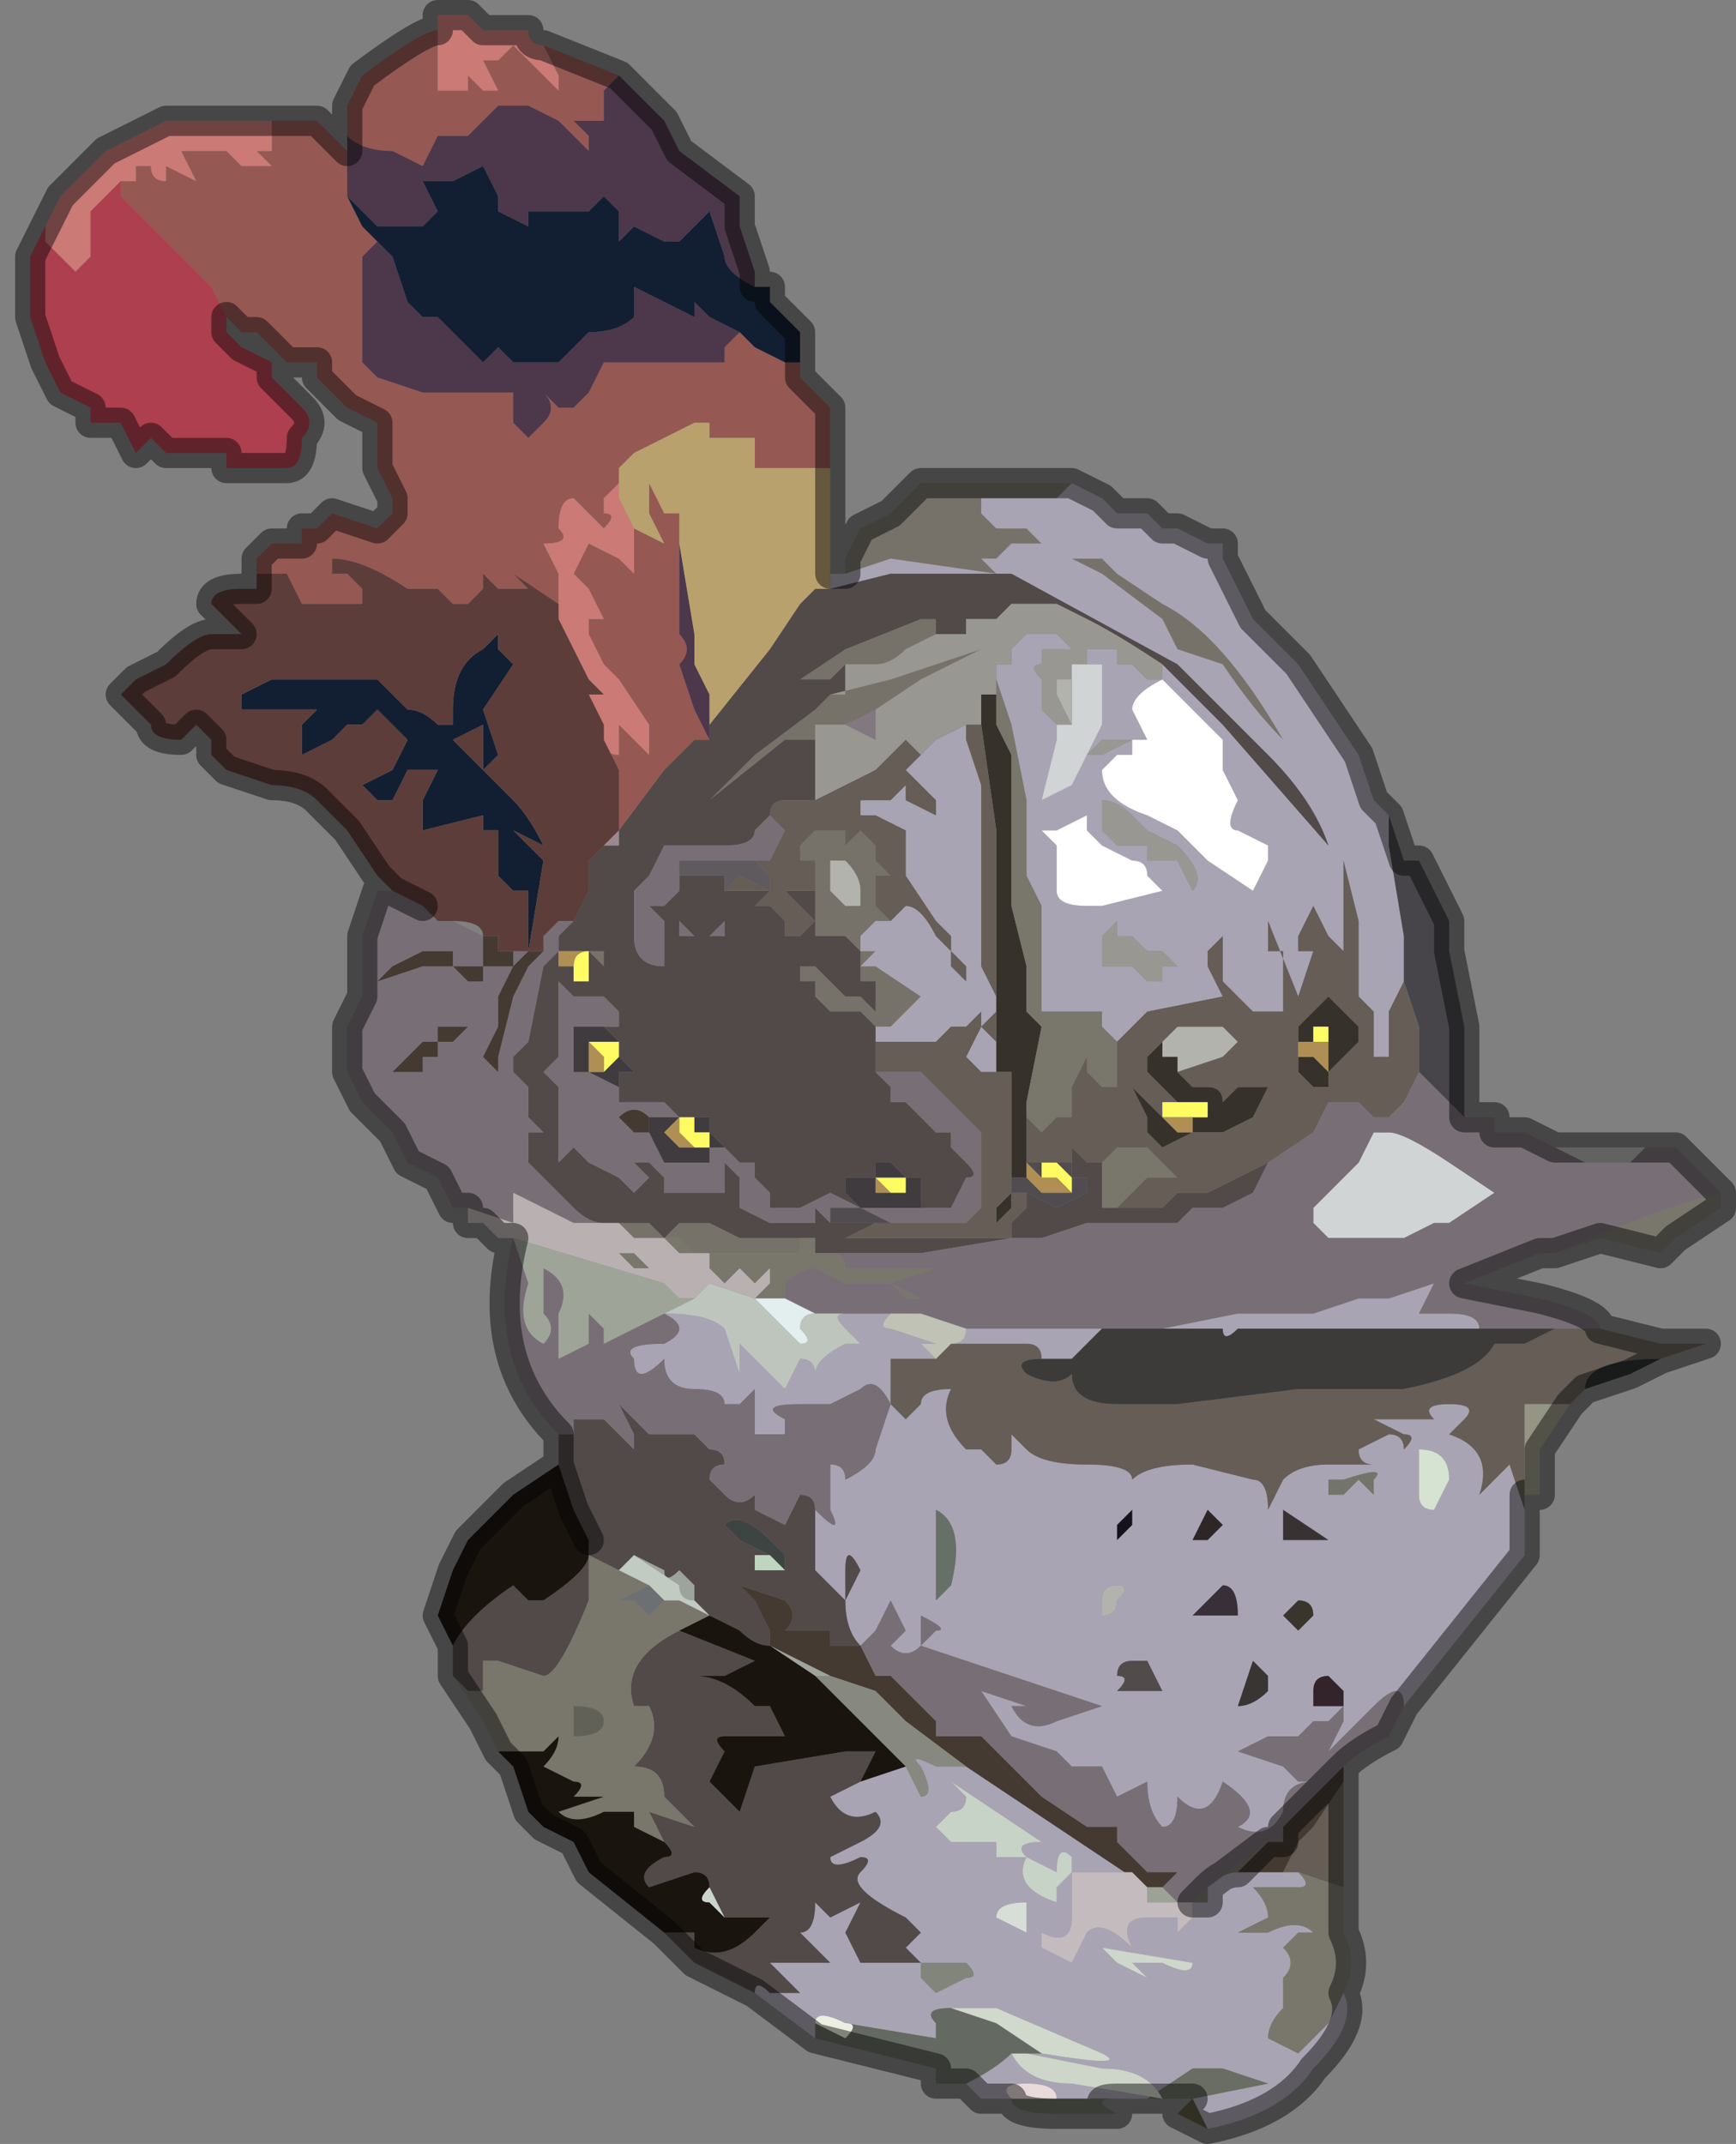 <?xml version="1.0" encoding="UTF-8" standalone="no"?>
<svg xmlns:xlink="http://www.w3.org/1999/xlink" height="7.1px" width="5.75px" xmlns="http://www.w3.org/2000/svg">
  <rect width="100%" height="100%" fill="#808080" stroke="none"/>
  <g transform="matrix(1.0, 0.0, 0.0, 1.0, 3.25, 1.6)">
    <path d="M-0.5 0.3 L-0.45 0.3 -0.45 0.25 -0.4 0.15 -0.3 0.1 -0.2 0.0 0.05 0.0 0.3 0.0 0.3 0.0 0.25 0.05 0.15 0.05 0.1 0.05 Q0.05 0.05 0.0 0.05 L0.0 0.1 0.05 0.15 0.15 0.15 0.2 0.2 0.3 0.25 0.4 0.25 0.45 0.3 0.6 0.4 Q0.8 0.5 1.0 0.85 0.9 0.75 0.8 0.6 L0.65 0.55 0.6 0.45 0.4 0.3 0.2 0.2 0.1 0.2 0.05 0.25 0.0 0.25 0.05 0.3 -0.3 0.25 -0.45 0.3 -0.5 0.3 M-0.45 0.3 L-0.45 0.3 -0.45 0.3 M-0.15 0.5 L-0.15 0.5 -0.25 0.55 Q-0.3 0.6 -0.35 0.6 L-0.45 0.6 -0.5 0.65 -0.6 0.65 -0.7 0.7 -0.6 0.65 -0.45 0.55 -0.2 0.45 -0.15 0.45 -0.15 0.5 M-0.5 0.7 L-0.3 0.65 0.0 0.55 0.0 0.55 -0.2 0.65 -0.35 0.75 -0.35 0.75 -0.45 0.8 -0.55 0.8 -0.55 0.85 -0.65 0.85 -0.9 1.05 -0.75 0.9 -0.55 0.75 -0.55 0.75 -0.5 0.7 M-0.55 1.35 L-0.55 1.3 -0.55 1.25 -0.6 1.25 -0.6 1.2 -0.55 1.15 -0.55 1.15 -0.5 1.15 -0.5 1.15 -0.45 1.15 -0.45 1.2 -0.4 1.15 -0.35 1.2 -0.35 1.25 -0.3 1.3 -0.35 1.3 -0.35 1.4 -0.35 1.4 -0.3 1.45 -0.35 1.45 -0.4 1.5 -0.4 1.55 -0.35 1.55 -0.4 1.6 -0.35 1.6 -0.35 1.6 -0.2 1.7 -0.2 1.7 -0.25 1.75 -0.3 1.8 -0.35 1.8 -0.35 1.8 -0.4 1.75 -0.45 1.75 -0.5 1.75 -0.55 1.7 -0.55 1.65 -0.6 1.65 -0.6 1.6 -0.55 1.6 Q-0.55 1.6 -0.45 1.7 L-0.4 1.7 -0.4 1.7 -0.35 1.75 -0.35 1.65 -0.4 1.65 -0.4 1.6 -0.4 1.55 -0.45 1.5 -0.5 1.5 -0.55 1.5 -0.55 1.45 -0.55 1.4 -0.55 1.35 M-1.2 2.45 L-1.1 2.45 -1.05 2.5 -1.0 2.45 -0.95 2.45 -0.9 2.45 -0.8 2.5 -0.75 2.5 -0.6 2.5 -0.6 2.55 -0.65 2.55 -0.65 2.55 -0.7 2.55 -0.75 2.55 -0.9 2.55 -0.95 2.55 -1.0 2.5 -1.0 2.5 -1.05 2.5 -1.1 2.5 -1.1 2.5 -1.15 2.5 -1.2 2.45 M-1.25 1.6 L-1.25 1.6 -1.3 1.55 -1.25 1.55 -1.25 1.6 M-0.45 1.25 L-0.5 1.25 -0.5 1.35 -0.5 1.35 -0.45 1.4 -0.4 1.4 -0.4 1.35 -0.4 1.35 Q-0.4 1.3 -0.45 1.25" fill="#777269" fill-rule="evenodd" stroke="none"/>
    <path d="M0.3 0.0 L0.4 0.05 0.45 0.1 0.5 0.1 0.55 0.1 0.6 0.15 0.65 0.15 0.75 0.2 0.8 0.2 0.8 0.25 0.9 0.45 1.05 0.6 1.15 0.75 1.25 0.9 1.3 1.05 1.35 1.1 1.35 1.2 1.4 1.5 1.4 1.65 1.35 1.75 1.35 1.8 1.35 1.9 1.3 1.9 1.3 1.75 1.25 1.7 1.25 1.45 1.2 1.25 1.2 1.55 1.15 1.5 1.1 1.4 1.05 1.5 1.05 1.55 1.1 1.55 1.05 1.7 0.95 1.45 0.95 1.55 1.0 1.55 1.0 1.75 0.95 1.75 0.9 1.75 0.85 1.7 0.8 1.65 0.8 1.6 0.8 1.5 0.85 1.45 0.8 1.5 0.75 1.55 0.75 1.6 0.8 1.7 0.55 1.75 0.45 1.85 0.4 1.8 0.4 1.75 0.35 1.75 0.3 1.75 0.25 1.75 0.2 1.75 0.2 1.65 0.2 1.4 0.15 1.3 0.15 1.05 0.1 0.8 0.05 0.65 0.05 0.6 0.1 0.6 0.1 0.55 0.15 0.5 0.2 0.5 0.25 0.5 0.3 0.55 0.35 0.55 0.45 0.55 0.45 0.6 0.5 0.6 0.55 0.65 0.6 0.65 0.6 0.6 0.65 0.65 0.8 0.8 1.15 1.2 Q1.1 1.05 0.95 0.9 L0.7 0.65 0.65 0.6 0.1 0.3 -0.3 0.3 -0.5 0.35 -0.5 0.35 -0.55 0.35 -0.6 0.4 -0.55 0.35 -0.5 0.35 -0.5 0.3 -0.45 0.3 -0.3 0.25 0.05 0.3 0.0 0.25 0.05 0.25 0.1 0.2 0.2 0.2 0.4 0.3 0.6 0.45 0.65 0.55 0.8 0.6 Q0.9 0.75 1.0 0.85 0.8 0.5 0.6 0.4 L0.45 0.3 0.4 0.25 0.3 0.25 0.2 0.2 0.15 0.15 0.05 0.15 0.0 0.1 0.0 0.05 Q0.05 0.05 0.1 0.05 L0.15 0.05 0.25 0.05 0.3 0.0 M1.8 3.45 L1.8 3.55 1.6 3.8 1.4 4.05 Q1.4 3.95 1.3 4.05 L1.15 4.2 1.2 4.1 1.2 4.0 1.15 3.95 Q1.1 3.95 1.1 4.0 L1.1 4.05 1.2 4.05 1.15 4.1 1.1 4.1 1.05 4.15 0.95 4.15 0.85 4.2 1.0 4.25 1.05 4.3 1.1 4.3 Q1.0 4.3 1.0 4.4 0.95 4.5 0.85 4.45 0.95 4.4 0.8 4.3 0.75 4.45 0.65 4.35 0.65 4.45 0.6 4.45 0.55 4.4 0.55 4.3 L0.45 4.35 Q0.45 4.35 0.4 4.25 L0.3 4.25 0.25 4.2 0.1 4.15 0.1 4.15 0.0 4.0 0.15 4.05 0.2 4.05 0.1 4.05 Q0.15 4.15 0.25 4.1 0.4 4.05 0.4 4.05 L-0.2 3.85 -0.15 3.8 Q-0.1 3.8 -0.2 3.75 L-0.2 3.85 Q-0.25 3.9 -0.3 3.85 L-0.25 3.8 -0.3 3.7 -0.35 3.8 -0.4 3.85 Q-0.45 3.8 -0.45 3.7 L-0.4 3.6 Q-0.45 3.5 -0.45 3.6 L-0.45 3.7 -0.55 3.6 -0.55 3.4 Q-0.45 3.5 -0.5 3.4 L-0.5 3.25 Q-0.45 3.25 -0.45 3.3 L-0.45 3.3 Q-0.35 3.25 -0.35 3.2 L-0.35 3.2 -0.3 3.05 Q-0.35 2.95 -0.4 3.0 L-0.5 3.05 -0.6 3.05 Q-0.75 3.05 -0.65 3.1 L-0.65 3.15 -0.75 3.15 -0.75 3.0 -0.8 3.05 -0.85 3.05 Q-0.85 3.0 -0.95 3.0 -1.05 3.0 -1.05 2.9 -1.15 3.0 -1.15 2.9 -1.2 2.85 -1.05 2.85 -0.95 2.8 -1.05 2.75 -0.9 2.75 -0.85 2.8 L-0.8 2.95 -0.8 2.85 -0.75 2.9 -0.65 3.0 -0.6 2.9 Q-0.55 2.9 -0.55 2.95 -0.55 2.9 -0.45 2.85 L-0.4 2.85 -0.45 2.8 Q-0.5 2.75 -0.45 2.75 L-0.25 2.75 -0.05 2.8 0.2 2.8 0.3 2.8 0.35 2.8 0.45 2.8 0.6 2.8 0.85 2.75 1.1 2.75 1.25 2.7 1.35 2.7 1.5 2.65 1.45 2.75 1.55 2.75 Q1.65 2.75 1.65 2.8 L1.35 2.8 1.1 2.8 1.0 2.8 Q0.95 2.75 1.0 2.8 L0.85 2.8 Q0.8 2.85 0.8 2.8 L0.6 2.8 0.4 2.8 0.3 2.9 0.2 2.9 Q0.2 2.85 0.15 2.85 L0.05 2.85 -0.1 2.85 Q-0.05 2.85 -0.05 2.8 L-0.2 2.75 -0.3 2.75 Q-0.35 2.8 -0.3 2.8 L-0.15 2.85 -0.2 2.85 -0.15 2.9 -0.2 2.9 -0.3 2.9 -0.3 3.05 -0.25 3.1 -0.2 3.05 Q-0.2 3.0 -0.1 3.0 -0.15 3.1 -0.05 3.2 L0.0 3.2 0.05 3.25 Q0.1 3.25 0.1 3.2 L0.1 3.15 0.15 3.2 Q0.2 3.25 0.35 3.25 0.5 3.25 0.5 3.3 0.55 3.25 0.7 3.25 L0.9 3.3 Q0.95 3.3 0.95 3.4 L1.0 3.3 Q1.05 3.25 1.15 3.25 L1.3 3.25 Q1.25 3.25 1.25 3.2 L1.35 3.15 Q1.4 3.15 1.4 3.2 1.45 3.15 1.4 3.15 L1.3 3.1 1.5 3.1 Q1.45 3.05 1.55 3.05 1.65 3.05 1.6 3.1 1.55 3.15 1.55 3.15 1.7 3.2 1.65 3.35 L1.7 3.3 1.75 3.25 1.8 3.4 1.8 3.45 M1.2 5.0 Q1.25 5.1 1.1 5.25 1.0 5.4 0.75 5.45 L0.7 5.35 0.95 5.3 0.8 5.25 0.7 5.25 0.55 5.35 0.25 5.35 Q0.25 5.3 0.15 5.3 0.05 5.3 0.1 5.35 L0.0 5.35 -0.05 5.3 Q0.05 5.25 0.1 5.2 0.15 5.3 0.3 5.3 L0.6 5.35 Q0.55 5.25 0.4 5.25 L0.15 5.2 0.2 5.2 Q0.5 5.25 0.4 5.2 L0.05 5.05 -0.1 5.05 Q-0.2 5.05 -0.15 5.1 L-0.15 5.15 -0.45 5.1 Q-0.55 5.05 -0.55 5.1 L-0.55 5.15 -0.75 5.0 Q-0.75 4.95 -0.7 5.0 L-0.6 5.0 -0.7 4.9 -0.5 4.9 -0.6 4.8 Q-0.55 4.8 -0.55 4.7 L-0.5 4.75 -0.4 4.7 -0.45 4.8 -0.4 4.9 -0.3 4.9 -0.2 4.9 -0.25 4.85 -0.2 4.8 -0.25 4.75 Q-0.45 4.65 -0.4 4.6 -0.35 4.55 -0.4 4.55 -0.5 4.6 -0.5 4.55 L-0.4 4.5 Q-0.3 4.45 -0.35 4.4 -0.45 4.45 -0.5 4.35 L-0.4 4.3 -0.25 4.25 -0.2 4.35 Q-0.15 4.35 -0.2 4.25 -0.25 4.2 -0.15 4.25 L-0.05 4.25 -0.05 4.25 0.55 4.65 0.5 4.6 0.3 4.6 0.3 4.55 Q0.25 4.5 0.25 4.6 L0.15 4.55 Q0.1 4.5 0.2 4.5 L-0.1 4.3 -0.05 4.35 Q-0.05 4.4 -0.1 4.4 L-0.15 4.45 -0.1 4.5 0.05 4.5 0.05 4.55 0.15 4.55 Q0.1 4.65 0.25 4.7 L0.25 4.65 0.3 4.6 0.3 4.75 Q0.3 4.85 0.2 4.8 L0.2 4.85 0.3 4.9 0.35 4.8 Q0.4 4.75 0.5 4.85 0.45 4.75 0.55 4.75 L0.65 4.75 0.65 4.8 0.7 4.75 0.7 4.7 0.75 4.7 0.7 4.7 0.75 4.7 0.75 4.65 Q0.8 4.6 0.85 4.6 L0.9 4.6 1.0 4.6 1.05 4.6 Q1.1 4.65 1.05 4.65 L0.95 4.65 0.9 4.65 Q0.95 4.7 0.95 4.75 L0.85 4.8 0.95 4.8 Q1.05 4.75 1.1 4.8 1.05 4.8 1.05 4.8 L1.0 4.85 Q1.05 4.9 1.0 4.95 L1.0 5.05 Q0.95 5.1 0.95 5.15 L1.05 5.2 1.15 5.1 1.2 5.0 M0.5 0.9 L0.45 0.9 0.4 0.95 Q0.4 1.05 0.55 1.1 L0.65 1.15 0.75 1.25 0.9 1.35 0.95 1.25 0.95 1.2 0.85 1.15 Q0.8 1.15 0.85 1.05 L0.8 0.95 0.8 0.85 0.75 0.8 0.65 0.7 0.6 0.65 Q0.5 0.7 0.5 0.75 L0.55 0.85 0.5 0.85 0.4 0.85 0.35 0.9 0.4 0.9 0.35 0.95 0.4 0.9 0.5 0.85 0.5 0.9 M-0.2 0.9 L-0.15 0.85 -0.05 0.8 -0.05 0.85 0.0 1.0 0.0 1.15 0.0 1.35 0.0 1.45 0.0 1.55 0.0 1.6 0.05 1.7 0.05 1.75 0.0 1.8 0.05 1.85 0.05 1.95 0.0 1.95 -0.05 1.9 0.0 1.8 0.0 1.75 -0.05 1.8 -0.1 1.8 -0.15 1.85 -0.3 1.85 -0.35 1.85 -0.35 1.85 -0.35 1.8 -0.3 1.8 -0.25 1.75 -0.2 1.7 -0.2 1.7 -0.35 1.6 -0.35 1.6 -0.4 1.6 -0.35 1.55 -0.4 1.55 -0.4 1.5 -0.35 1.45 -0.3 1.45 -0.3 1.45 -0.25 1.4 Q-0.2 1.4 -0.15 1.5 L-0.1 1.55 -0.1 1.6 -0.05 1.65 -0.05 1.6 -0.1 1.55 -0.1 1.5 -0.15 1.45 -0.25 1.3 -0.25 1.2 -0.25 1.15 -0.35 1.1 -0.4 1.1 -0.4 1.05 -0.35 1.05 -0.3 1.05 -0.25 1.0 -0.25 1.05 -0.15 1.1 -0.15 1.05 -0.25 0.95 -0.2 0.9 M-0.1 3.65 Q-0.05 3.45 -0.15 3.4 L-0.15 3.7 -0.1 3.65 M-0.4 3.85 L-0.4 3.85 M-0.2 4.9 L-0.2 4.95 -0.15 5.0 -0.05 4.95 Q0.0 4.95 -0.05 4.9 L-0.2 4.9 M0.35 0.6 L0.35 0.55 0.3 0.55 0.25 0.55 0.2 0.55 0.2 0.6 Q0.15 0.6 0.2 0.65 L0.2 0.75 0.25 0.8 0.25 0.85 0.2 1.05 0.3 1.0 0.4 0.8 0.4 0.75 0.4 0.6 0.35 0.6 M0.2 1.15 L0.25 1.2 0.25 1.3 0.25 1.35 Q0.25 1.4 0.35 1.4 L0.4 1.4 0.6 1.35 0.55 1.3 Q0.55 1.25 0.5 1.25 L0.4 1.2 0.35 1.15 0.35 1.1 0.25 1.15 0.2 1.15 M0.4 1.05 L0.4 1.15 0.45 1.2 0.5 1.2 0.55 1.2 0.55 1.25 0.65 1.25 0.7 1.35 0.7 1.35 Q0.75 1.3 0.65 1.2 L0.55 1.15 0.5 1.1 Q0.45 1.05 0.4 1.05 M0.65 1.6 L0.6 1.55 0.55 1.55 0.5 1.5 0.45 1.5 0.45 1.45 0.4 1.5 0.4 1.6 0.45 1.6 0.5 1.6 0.55 1.65 0.6 1.65 0.6 1.6 0.65 1.6 0.65 1.6 M1.45 3.2 L1.45 3.35 Q1.45 3.4 1.5 3.4 L1.55 3.3 Q1.55 3.2 1.45 3.2 M1.3 3.35 L1.3 3.3 Q1.35 3.25 1.2 3.3 1.15 3.3 1.15 3.3 1.15 3.3 1.15 3.35 L1.2 3.35 1.25 3.3 1.3 3.35 M1.0 3.5 L1.15 3.5 1.0 3.4 1.0 3.5 M0.45 3.65 Q0.4 3.65 0.4 3.7 0.4 3.7 0.4 3.75 0.45 3.75 0.45 3.7 0.5 3.65 0.45 3.65 M0.45 3.45 L0.45 3.5 0.5 3.45 0.5 3.4 0.45 3.45 M0.75 3.4 L0.7 3.5 Q0.75 3.5 0.75 3.5 L0.8 3.45 0.75 3.4 M0.9 3.9 L0.85 4.05 Q0.9 4.05 0.95 4.0 L0.95 3.95 0.9 3.9 M0.6 4.0 L0.55 3.9 0.5 3.9 Q0.45 3.9 0.45 3.95 0.5 3.95 0.45 4.0 L0.5 4.0 0.6 4.0 M0.7 3.75 L0.75 3.75 0.85 3.75 Q0.85 3.65 0.8 3.65 L0.7 3.75 M0.05 4.75 L0.15 4.8 0.15 4.7 Q0.05 4.7 0.05 4.75 M0.4 4.85 L0.45 4.9 0.55 4.95 0.5 4.9 0.6 4.9 Q0.7 4.95 0.7 4.9 L0.4 4.85 M1.05 3.8 L1.1 3.75 Q1.1 3.7 1.05 3.7 L1.0 3.75 1.05 3.8" fill="#a9a4b3" fill-rule="evenodd" stroke="none"/>
    <path d="M0.6 0.65 L0.65 0.7 0.75 0.8 0.8 0.85 0.8 0.95 0.85 1.05 Q0.8 1.15 0.85 1.15 L0.95 1.2 0.95 1.25 0.9 1.35 0.75 1.25 0.65 1.15 0.55 1.1 Q0.4 1.05 0.4 0.95 L0.45 0.9 0.5 0.9 0.5 0.85 0.55 0.85 0.5 0.75 Q0.5 0.7 0.6 0.65 L0.6 0.65 M0.2 1.15 L0.25 1.15 0.35 1.1 0.35 1.15 0.4 1.2 0.5 1.25 Q0.55 1.25 0.55 1.3 L0.6 1.35 0.4 1.4 0.35 1.4 Q0.25 1.4 0.25 1.35 L0.25 1.3 0.25 1.2 0.2 1.15" fill="#ffffff" fill-rule="evenodd" stroke="none"/>
    <path d="M-0.75 5.0 L-0.95 4.9 -1.05 4.8 -0.95 4.8 Q-0.95 4.8 -0.95 4.85 -0.85 4.9 -0.75 4.8 L-0.7 4.75 -0.85 4.75 -0.9 4.65 Q-0.9 4.6 -0.95 4.6 L-1.1 4.65 Q-1.15 4.6 -1.05 4.55 -1.0 4.55 -1.05 4.5 L-1.1 4.4 -0.95 4.45 -1.05 4.35 Q-1.05 4.25 -1.15 4.25 -1.05 4.15 -1.1 4.05 L-1.15 4.05 -1.15 4.05 Q-1.2 3.9 -1.0 3.8 L-0.75 3.9 -0.85 3.95 -0.95 3.95 Q-0.85 3.95 -0.75 4.05 L-0.7 4.05 -0.65 4.15 -0.7 4.15 -0.85 4.15 Q-0.9 4.15 -0.85 4.2 -0.85 4.2 -0.9 4.3 L-0.8 4.4 -0.75 4.25 -0.45 4.2 -0.35 4.2 -0.4 4.3 -0.5 4.35 Q-0.45 4.45 -0.35 4.4 -0.3 4.45 -0.4 4.5 L-0.5 4.55 Q-0.5 4.6 -0.4 4.55 -0.35 4.55 -0.4 4.6 -0.45 4.65 -0.25 4.75 L-0.2 4.8 -0.25 4.85 -0.2 4.9 -0.3 4.9 -0.4 4.9 -0.45 4.8 -0.4 4.7 -0.5 4.75 -0.55 4.7 Q-0.55 4.8 -0.6 4.8 L-0.5 4.9 -0.7 4.9 -0.6 5.0 -0.7 5.0 Q-0.75 4.95 -0.75 5.0 M-1.75 3.95 L-1.75 3.85 -1.75 3.85 Q-1.7 3.75 -1.55 3.65 L-1.5 3.7 -1.45 3.7 Q-1.3 3.6 -1.3 3.55 L-1.3 3.5 -1.3 3.5 -1.35 3.4 -1.4 3.25 -1.4 3.15 -1.35 3.15 -1.35 3.1 -1.3 3.1 -1.25 3.1 -1.2 3.15 -1.15 3.2 -1.15 3.15 -1.2 3.05 -1.1 3.15 -1.0 3.15 -1.0 3.15 -0.95 3.15 -0.9 3.2 Q-0.85 3.2 -0.85 3.25 -0.9 3.25 -0.9 3.3 L-0.85 3.35 Q-0.8 3.4 -0.75 3.35 L-0.75 3.4 -0.65 3.45 -0.6 3.35 Q-0.55 3.35 -0.55 3.4 L-0.55 3.6 -0.45 3.7 -0.45 3.6 Q-0.45 3.5 -0.4 3.6 L-0.45 3.7 Q-0.45 3.8 -0.4 3.85 L-0.45 3.85 -0.5 3.85 -0.5 3.8 -0.6 3.8 -0.65 3.8 -0.65 3.8 Q-0.6 3.75 -0.65 3.7 L-0.8 3.65 -0.75 3.7 -0.7 3.8 -0.7 3.85 -0.7 3.85 Q-0.75 3.85 -0.8 3.8 L-0.9 3.75 -0.95 3.7 -0.95 3.7 -0.95 3.65 -1.0 3.6 Q-1.05 3.65 -1.05 3.6 L-1.15 3.55 -1.15 3.55 -1.2 3.6 -1.3 3.55 -1.3 3.7 Q-1.4 3.95 -1.45 3.95 L-1.6 3.9 -1.65 3.9 -1.65 4.0 -1.7 4.0 -1.75 3.95 M-0.6 0.4 L-0.55 0.35 -0.5 0.35 -0.5 0.35 -0.3 0.3 0.1 0.3 0.65 0.6 0.7 0.65 0.95 0.9 Q1.1 1.05 1.15 1.2 L0.8 0.8 0.65 0.65 0.6 0.6 Q0.45 0.5 0.35 0.45 L0.25 0.4 0.15 0.4 0.1 0.4 0.05 0.45 0.0 0.45 -0.05 0.45 -0.05 0.5 -0.15 0.5 -0.15 0.45 -0.2 0.45 -0.45 0.55 -0.6 0.65 -0.7 0.7 -0.6 0.65 -0.5 0.65 -0.45 0.6 -0.45 0.7 -0.5 0.7 -0.55 0.75 -0.55 0.75 -0.75 0.9 -0.9 1.05 -0.65 0.85 -0.55 0.85 -0.55 0.8 -0.55 0.9 -0.55 0.95 -0.55 1.0 -0.55 1.05 -0.55 1.05 -0.65 1.05 Q-0.7 1.05 -0.7 1.1 L-0.7 1.1 -0.75 1.15 Q-0.75 1.2 -0.85 1.2 L-0.85 1.2 -0.9 1.2 -0.95 1.2 -1.0 1.2 -1.05 1.2 -1.1 1.3 -1.1 1.3 -1.15 1.35 -1.15 1.5 Q-1.15 1.6 -1.05 1.6 L-1.05 1.5 -1.0 1.5 -0.95 1.5 -0.95 1.5 -0.9 1.5 -0.85 1.5 -0.85 1.45 -0.85 1.45 -0.85 1.45 -0.9 1.5 -0.95 1.5 -1.0 1.45 -1.0 1.5 -1.05 1.5 -1.05 1.45 -1.1 1.4 -1.1 1.4 -1.05 1.4 -1.0 1.35 -1.0 1.3 -0.95 1.3 -0.95 1.3 -0.9 1.3 -0.85 1.3 -0.85 1.35 -0.85 1.35 -0.8 1.35 -0.75 1.35 -0.75 1.35 -0.7 1.35 -0.75 1.4 -0.7 1.4 -0.7 1.4 Q-0.65 1.45 -0.65 1.45 L-0.65 1.5 -0.6 1.5 -0.6 1.5 -0.6 1.5 -0.55 1.45 -0.6 1.4 -0.65 1.35 -0.55 1.35 -0.55 1.4 -0.55 1.45 -0.55 1.5 -0.5 1.5 -0.45 1.5 -0.4 1.55 -0.4 1.6 -0.4 1.65 -0.35 1.65 -0.35 1.75 -0.4 1.7 -0.4 1.7 -0.45 1.7 Q-0.55 1.6 -0.55 1.6 L-0.6 1.6 -0.6 1.65 -0.55 1.65 -0.55 1.7 -0.5 1.75 -0.45 1.75 -0.4 1.75 -0.35 1.8 -0.35 1.8 -0.35 1.85 -0.35 1.9 -0.35 1.95 -0.3 2.0 -0.3 2.05 -0.25 2.05 -0.2 2.1 -0.15 2.15 -0.1 2.15 -0.1 2.2 -0.05 2.25 Q0.0 2.3 -0.05 2.3 L-0.1 2.4 -0.1 2.4 -0.2 2.4 -0.2 2.35 -0.2 2.3 -0.25 2.3 -0.3 2.25 -0.3 2.25 -0.35 2.25 -0.35 2.3 -0.45 2.3 -0.45 2.35 -0.4 2.4 -0.5 2.35 -0.6 2.4 -0.65 2.4 -0.7 2.4 -0.7 2.35 -0.75 2.3 -0.75 2.25 -0.8 2.25 -0.85 2.2 -0.85 2.2 -0.85 2.2 -0.9 2.15 -0.9 2.1 -0.95 2.1 -0.95 2.1 -1.0 2.1 -1.0 2.1 -1.0 2.1 -1.05 2.05 -1.1 2.05 -1.15 2.05 -1.2 2.05 -1.2 2.05 -1.2 2.0 -1.2 1.95 -1.2 1.95 -1.15 1.95 -1.2 1.9 -1.2 1.85 -1.2 1.85 -1.2 1.85 -1.25 1.8 -1.25 1.8 -1.3 1.8 -1.3 1.8 -1.3 1.8 -1.25 1.8 -1.2 1.8 -1.2 1.75 -1.25 1.7 -1.3 1.7 -1.35 1.7 -1.35 1.7 -1.4 1.65 -1.4 1.75 -1.4 1.9 -1.45 1.95 -1.4 2.0 -1.4 2.1 -1.4 2.15 -1.4 2.15 -1.4 2.25 -1.35 2.2 -1.35 2.2 -1.35 2.2 -1.3 2.25 -1.2 2.3 -1.15 2.35 -1.1 2.3 -1.1 2.3 -1.15 2.25 -1.15 2.25 -1.1 2.25 -1.1 2.25 -1.05 2.3 -1.05 2.35 -1.0 2.35 -0.95 2.35 -0.95 2.35 -0.85 2.35 -0.85 2.35 -0.85 2.35 -0.85 2.25 -0.8 2.3 -0.8 2.4 -0.7 2.45 -0.65 2.45 -0.6 2.45 -0.55 2.45 -0.55 2.4 -0.5 2.45 -0.5 2.45 -0.4 2.45 -0.35 2.45 -0.35 2.45 -0.2 2.45 -0.35 2.45 -0.45 2.5 -0.35 2.5 -0.15 2.5 0.1 2.5 0.15 2.5 0.1 2.5 0.1 2.45 0.15 2.4 0.15 2.35 0.25 2.4 0.35 2.35 0.35 2.3 0.3 2.3 0.3 2.25 0.25 2.25 0.3 2.25 0.3 2.2 0.35 2.25 0.4 2.25 0.4 2.3 0.4 2.4 0.45 2.4 0.5 2.4 0.55 2.4 0.6 2.4 0.65 2.35 0.7 2.35 0.75 2.35 0.95 2.25 0.9 2.35 0.8 2.4 0.75 2.4 0.7 2.4 0.65 2.45 0.55 2.45 0.45 2.45 0.35 2.45 0.2 2.5 0.1 2.5 -0.2 2.55 -0.3 2.55 -0.35 2.55 -0.5 2.55 -0.5 2.55 -0.55 2.55 -0.55 2.5 -0.6 2.5 -0.75 2.5 -0.8 2.5 -0.9 2.45 -0.95 2.45 -1.0 2.45 -1.05 2.5 -1.1 2.45 -1.2 2.45 -1.2 2.45 -1.25 2.45 Q-1.3 2.45 -1.35 2.4 L-1.35 2.4 -1.4 2.35 -1.4 2.35 -1.45 2.3 -1.45 2.3 -1.5 2.25 -1.5 2.25 -1.5 2.15 -1.45 2.15 -1.5 2.1 -1.5 2.0 -1.55 1.95 -1.55 1.9 -1.5 1.85 -1.45 1.6 -1.4 1.55 -1.4 1.5 -1.35 1.45 -1.3 1.35 -1.3 1.3 -1.3 1.25 -1.25 1.2 -1.25 1.2 -1.2 1.2 -1.2 1.15 -1.05 0.95 -1.05 0.95 -0.95 0.85 -0.9 0.85 -0.9 0.8 -0.9 0.8 -0.7 0.55 -0.6 0.4 -0.6 0.4 M-1.2 2.45 L-1.2 2.45 -1.2 2.45 M-0.05 2.45 L-0.05 2.45 -0.1 2.45 -0.1 2.45 -0.15 2.45 -0.2 2.45 -0.1 2.45 -0.05 2.45 M-1.2 1.15 L-1.2 1.15 M-1.25 1.6 L-1.25 1.55 -1.3 1.55 -1.25 1.6 -1.25 1.6 -1.3 1.6 -1.3 1.55 -1.35 1.55 -1.35 1.55 -1.4 1.55 -1.4 1.6 -1.35 1.6 -1.35 1.65 -1.3 1.65 -1.3 1.6 -1.25 1.6 M-0.65 3.6 L-0.65 3.55 -0.7 3.5 Q-0.8 3.4 -0.85 3.45 L-0.8 3.5 -0.7 3.55 -0.75 3.55 -0.75 3.6 -0.65 3.6 M-0.7 3.85 L-0.7 3.85" fill="#524949" fill-rule="evenodd" stroke="none"/>
    <path d="M1.35 1.1 L1.4 1.25 1.45 1.25 1.5 1.35 1.55 1.45 1.55 1.55 1.6 1.8 1.6 2.1 1.55 2.05 1.5 2.0 1.45 1.95 1.45 1.8 1.4 1.65 1.4 1.5 1.35 1.2 1.35 1.1" fill="#47454a" fill-rule="evenodd" stroke="none"/>
    <path d="M0.6 0.6 L0.6 0.65 0.55 0.65 0.5 0.6 0.45 0.6 0.45 0.55 0.35 0.55 0.3 0.55 0.25 0.5 0.2 0.5 0.15 0.5 0.1 0.55 0.1 0.6 0.05 0.6 0.05 0.65 0.05 0.7 0.0 0.7 0.0 0.8 -0.05 0.8 -0.15 0.85 -0.2 0.9 -0.25 0.85 -0.3 0.9 -0.35 0.95 -0.45 1.0 -0.55 1.05 -0.55 1.0 -0.55 0.95 -0.55 0.9 -0.55 0.8 -0.45 0.8 -0.45 0.8 -0.35 0.85 -0.35 0.85 -0.35 0.75 -0.2 0.65 0.0 0.55 0.0 0.55 -0.3 0.65 -0.5 0.7 -0.45 0.7 -0.45 0.6 -0.35 0.6 Q-0.3 0.6 -0.25 0.55 L-0.15 0.5 -0.15 0.5 -0.05 0.5 -0.05 0.45 0.0 0.45 0.05 0.45 0.1 0.4 0.15 0.4 0.25 0.4 0.35 0.45 Q0.45 0.5 0.6 0.6 M0.5 0.9 L0.5 0.85 0.4 0.9 0.35 0.95 0.4 0.9 0.35 0.9 0.4 0.85 0.5 0.85 0.5 0.9 M0.25 0.8 L0.2 0.75 0.2 0.65 Q0.15 0.6 0.2 0.6 L0.2 0.55 0.25 0.55 0.3 0.55 0.35 0.55 0.35 0.6 0.3 0.6 0.3 0.65 0.25 0.65 0.25 0.7 0.3 0.8 0.25 0.8 0.25 0.8 M0.4 1.05 Q0.45 1.05 0.5 1.1 L0.55 1.15 0.65 1.2 Q0.75 1.3 0.7 1.35 L0.7 1.35 0.65 1.25 0.55 1.25 0.55 1.2 0.5 1.2 0.45 1.2 0.4 1.15 0.4 1.05 M0.6 0.65 L0.6 0.65 M0.65 1.6 L0.65 1.6 0.6 1.6 0.6 1.65 0.55 1.65 0.5 1.6 0.45 1.6 0.4 1.6 0.4 1.5 0.45 1.45 0.45 1.5 0.5 1.5 0.55 1.55 0.6 1.55 0.65 1.6" fill="#999792" fill-rule="evenodd" stroke="none"/>
    <path d="M0.25 0.8 L0.25 0.8 0.3 0.8 0.3 0.75 0.3 0.65 0.3 0.6 0.35 0.6 0.4 0.6 0.4 0.75 0.4 0.8 0.3 1.0 0.2 1.05 0.25 0.85 0.25 0.8 M1.1 2.4 L1.2 2.3 1.25 2.25 1.3 2.15 1.35 2.15 Q1.4 2.15 1.55 2.25 L1.7 2.35 1.55 2.45 1.5 2.45 1.4 2.5 1.15 2.5 1.1 2.45 1.1 2.4" fill="#d0d4d5" fill-rule="evenodd" stroke="none"/>
    <path d="M1.9 2.2 L2.05 2.2 2.2 2.2 2.15 2.25 2.0 2.25 1.9 2.2 M-0.45 1.25 Q-0.4 1.3 -0.4 1.35 L-0.4 1.35 -0.4 1.4 -0.45 1.4 -0.5 1.35 -0.5 1.35 -0.5 1.25 -0.45 1.25 M0.3 0.8 L0.25 0.7 0.25 0.65 0.3 0.65 0.3 0.75 0.3 0.8 M0.6 1.85 L0.65 1.8 0.8 1.8 Q0.8 1.8 0.85 1.85 L0.9 1.85 0.85 1.85 0.8 1.9 0.65 1.95 0.65 1.9 0.6 1.9 0.6 1.85 M0.45 3.65 Q0.5 3.65 0.45 3.7 0.45 3.75 0.4 3.75 0.4 3.7 0.4 3.7 0.4 3.65 0.45 3.65" fill="#b3b3ae" fill-rule="evenodd" stroke="none"/>
    <path d="M0.0 0.8 L0.0 0.7 0.05 0.7 0.05 0.8 0.1 0.9 0.1 1.15 0.1 1.35 0.1 1.4 0.15 1.6 0.15 1.75 0.2 1.8 0.15 2.05 0.15 2.1 Q0.15 2.15 0.15 2.2 L0.15 2.3 0.1 2.3 0.1 2.35 0.1 2.4 0.05 2.45 0.05 2.4 0.1 2.35 0.1 2.3 0.1 2.15 0.1 1.95 0.05 1.95 0.05 1.6 0.05 1.35 0.05 1.15 0.0 0.8 M0.6 1.85 L0.6 1.9 0.65 1.9 0.65 1.95 0.7 2.0 0.75 2.0 Q0.8 2.0 0.8 2.05 L0.85 2.0 0.9 2.0 0.95 2.0 0.9 2.1 0.8 2.15 0.7 2.15 0.6 2.2 0.55 2.15 0.55 2.1 0.5 2.0 0.6 2.1 0.6 2.05 0.65 2.05 0.55 1.95 0.55 1.9 0.6 1.85 M0.75 2.1 L0.75 2.05 0.7 2.05 0.65 2.05 0.6 2.05 0.6 2.1 0.65 2.15 Q0.7 2.15 0.7 2.15 L0.7 2.1 0.75 2.1 M1.05 1.8 L1.1 1.75 1.15 1.7 1.2 1.75 1.25 1.8 1.25 1.85 1.2 1.9 1.15 1.95 1.15 2.0 1.1 2.0 1.05 1.95 1.05 1.9 1.05 1.8 M1.15 1.85 L1.15 1.8 1.1 1.8 1.1 1.85 1.05 1.85 1.05 1.9 1.1 1.9 1.15 1.95 1.15 1.85 1.2 1.85 1.15 1.85" fill="#37312b" fill-rule="evenodd" stroke="none"/>
    <path d="M2.45 2.35 L2.45 2.4 2.3 2.5 2.25 2.55 2.05 2.5 1.9 2.55 Q2.25 2.4 2.45 2.35 M1.2 4.75 L1.2 4.8 Q1.25 4.9 1.2 5.0 L1.15 5.1 1.05 5.2 0.95 5.15 Q0.95 5.1 1.0 5.05 L1.0 4.95 Q1.05 4.9 1.0 4.85 L1.05 4.8 Q1.05 4.8 1.1 4.8 1.05 4.75 0.95 4.8 L0.85 4.8 0.95 4.75 Q0.95 4.7 0.9 4.65 L0.95 4.65 1.05 4.65 Q1.1 4.65 1.05 4.6 L1.2 4.65 1.2 4.75 M-1.6 4.2 L-1.65 4.1 -1.75 3.95 -1.7 4.0 -1.65 4.0 -1.65 3.9 -1.6 3.9 -1.45 3.95 Q-1.4 3.95 -1.3 3.7 L-1.3 3.55 -1.2 3.6 -1.1 3.65 -1.2 3.7 -1.15 3.7 -1.1 3.75 -1.05 3.7 -1.0 3.7 -0.9 3.75 -1.0 3.8 Q-1.2 3.9 -1.15 4.05 L-1.15 4.05 -1.1 4.05 Q-1.05 4.15 -1.15 4.25 -1.05 4.25 -1.05 4.35 L-0.95 4.45 -1.1 4.4 -1.05 4.5 -1.15 4.45 -1.15 4.4 -1.25 4.4 Q-1.35 4.45 -1.4 4.4 L-1.25 4.35 -1.35 4.35 Q-1.3 4.3 -1.35 4.3 L-1.45 4.25 Q-1.4 4.2 -1.4 4.15 L-1.4 4.15 -1.45 4.2 -1.6 4.2 M0.05 0.65 L0.1 0.8 0.15 1.05 0.15 1.3 0.2 1.4 0.2 1.65 0.2 1.75 0.25 1.75 0.3 1.75 0.35 1.75 0.4 1.75 0.4 1.8 0.45 1.85 0.45 2.0 0.4 2.0 0.35 1.95 0.35 1.9 0.3 2.0 0.3 2.1 0.25 2.1 0.2 2.15 0.15 2.1 0.15 2.05 0.2 1.8 0.15 1.75 0.15 1.6 0.1 1.4 0.1 1.35 0.1 1.15 0.1 0.9 0.05 0.8 0.05 0.7 0.05 0.65 M-1.2 2.45 L-1.2 2.45 -1.15 2.5 -1.1 2.5 -1.1 2.5 -1.05 2.5 -1.0 2.5 -1.0 2.5 -0.95 2.55 -0.9 2.55 -0.75 2.55 -0.7 2.55 -0.65 2.55 -0.65 2.55 -0.6 2.55 -0.6 2.5 -0.55 2.5 -0.55 2.55 -0.5 2.55 -0.5 2.55 Q-0.45 2.55 -0.45 2.6 L-0.25 2.6 -0.2 2.6 -0.05 2.6 -0.15 2.6 -0.3 2.65 -0.1 2.75 -0.2 2.7 -0.25 2.7 -0.3 2.65 -0.35 2.65 -0.4 2.65 -0.4 2.65 -0.45 2.65 -0.55 2.6 -0.55 2.6 Q-0.6 2.6 -0.65 2.65 L-0.65 2.7 -0.65 2.7 -0.65 2.7 -0.75 2.7 -0.7 2.65 -0.7 2.6 -0.75 2.65 -0.8 2.6 -0.85 2.65 -0.9 2.6 -0.9 2.55 -0.95 2.55 -1.0 2.55 -1.05 2.5 -1.1 2.5 -1.1 2.5 -1.15 2.5 -1.15 2.5 -1.2 2.45 M0.4 2.4 L0.4 2.3 0.4 2.25 0.35 2.25 0.4 2.25 0.45 2.2 0.5 2.2 0.55 2.2 0.6 2.25 0.65 2.3 0.55 2.3 0.5 2.35 0.45 2.4 0.4 2.4 M-1.1 2.6 L-1.05 2.6 -1.15 2.6 -1.2 2.55 -1.15 2.55 -1.1 2.6 -1.1 2.6 M-1.35 4.05 L-1.35 4.15 Q-1.25 4.15 -1.25 4.1 -1.25 4.05 -1.35 4.05 M0.7 4.7 L0.75 4.65 0.95 4.5 0.85 4.6 Q0.8 4.6 0.75 4.65 L0.75 4.7 0.7 4.7" fill="#79766c" fill-rule="evenodd" stroke="none"/>
    <path d="M2.05 2.8 L2.25 2.85 2.4 2.85 2.25 2.9 Q2.0 2.9 2.0 3.0 L1.95 3.05 1.8 3.05 1.8 3.35 1.8 3.45 1.8 3.4 1.75 3.25 1.7 3.3 1.65 3.35 Q1.7 3.2 1.55 3.15 1.55 3.15 1.6 3.1 1.65 3.05 1.55 3.05 1.45 3.05 1.5 3.1 L1.3 3.1 1.4 3.15 Q1.45 3.15 1.4 3.2 1.4 3.15 1.35 3.15 L1.25 3.2 Q1.25 3.25 1.3 3.25 L1.15 3.25 Q1.05 3.25 1.0 3.3 L0.95 3.4 Q0.95 3.3 0.9 3.3 L0.7 3.25 Q0.55 3.25 0.5 3.3 0.5 3.25 0.35 3.25 0.2 3.25 0.15 3.2 L0.1 3.15 0.1 3.2 Q0.1 3.25 0.05 3.25 L0.0 3.2 -0.05 3.2 Q-0.15 3.1 -0.1 3.0 -0.2 3.0 -0.2 3.05 L-0.25 3.1 -0.3 3.05 -0.3 2.9 -0.2 2.9 -0.15 2.9 -0.1 2.85 0.05 2.85 0.15 2.85 Q0.2 2.85 0.2 2.9 0.1 2.9 0.15 2.95 0.25 3.0 0.3 2.95 0.3 3.05 0.45 3.05 L0.65 3.05 1.05 3.0 1.4 3.0 Q1.65 2.95 1.7 2.85 L1.8 2.85 1.9 2.8 2.0 2.8 2.05 2.8 M1.2 4.3 L1.2 4.5 1.2 4.75 1.2 4.65 1.05 4.6 1.0 4.6 1.05 4.5 1.1 4.45 1.2 4.3 M0.45 1.85 L0.55 1.75 0.8 1.7 0.75 1.6 0.75 1.55 0.8 1.5 0.85 1.45 0.8 1.5 0.8 1.6 0.8 1.65 0.85 1.7 0.9 1.75 0.95 1.75 1.0 1.75 1.0 1.55 0.95 1.55 0.95 1.45 1.05 1.7 1.1 1.55 1.05 1.55 1.05 1.5 1.1 1.4 1.15 1.5 1.2 1.55 1.2 1.25 1.25 1.45 1.25 1.7 1.3 1.75 1.3 1.9 1.35 1.9 1.35 1.8 1.35 1.75 1.4 1.65 1.45 1.8 1.45 1.95 1.4 2.05 1.35 2.1 1.3 2.1 1.25 2.05 1.2 2.05 Q1.2 2.05 1.15 2.05 L1.1 2.15 0.95 2.25 0.75 2.35 0.7 2.35 0.65 2.35 0.6 2.4 0.55 2.4 0.5 2.4 0.45 2.4 0.4 2.4 0.45 2.4 0.5 2.35 0.55 2.3 0.65 2.3 0.6 2.25 0.55 2.2 0.5 2.2 0.45 2.2 0.4 2.25 0.35 2.25 0.3 2.2 0.3 2.25 0.25 2.25 0.2 2.25 0.15 2.25 0.15 2.3 0.15 2.2 Q0.15 2.15 0.15 2.1 L0.15 2.05 0.15 2.1 0.2 2.15 0.25 2.1 0.3 2.1 0.3 2.0 0.35 1.9 0.35 1.95 0.4 2.0 0.45 2.0 0.45 1.85 M-0.55 1.05 L-0.45 1.0 -0.35 0.95 -0.3 0.9 -0.25 0.85 -0.2 0.9 -0.25 0.95 -0.15 1.05 -0.15 1.1 -0.25 1.05 -0.25 1.0 -0.3 1.05 -0.35 1.05 -0.4 1.05 -0.4 1.1 -0.35 1.1 -0.25 1.15 -0.25 1.2 -0.25 1.3 -0.15 1.45 -0.1 1.5 -0.1 1.55 -0.05 1.6 -0.05 1.65 -0.1 1.6 -0.1 1.55 -0.15 1.5 Q-0.2 1.4 -0.25 1.4 L-0.3 1.45 -0.3 1.45 -0.35 1.4 -0.35 1.4 -0.35 1.3 -0.3 1.3 -0.35 1.25 -0.35 1.2 -0.4 1.15 -0.45 1.2 -0.45 1.15 -0.5 1.15 -0.5 1.15 -0.55 1.15 -0.55 1.15 -0.6 1.2 -0.6 1.25 -0.55 1.25 -0.55 1.3 -0.55 1.35 -0.65 1.35 -0.6 1.4 -0.55 1.45 -0.6 1.5 -0.6 1.5 -0.6 1.5 -0.65 1.5 -0.65 1.45 Q-0.65 1.45 -0.7 1.4 L-0.7 1.4 -0.75 1.4 -0.7 1.35 -0.75 1.35 -0.75 1.35 -0.8 1.35 -0.85 1.35 -0.85 1.35 -0.8 1.3 -0.7 1.35 -0.7 1.3 -0.75 1.25 -0.7 1.25 -0.7 1.25 -0.65 1.15 -0.7 1.1 -0.7 1.1 -0.7 1.1 Q-0.7 1.05 -0.65 1.05 L-0.55 1.05 -0.55 1.05 M-0.05 0.8 L0.0 0.8 0.05 1.15 0.05 1.35 0.05 1.6 0.05 1.95 0.1 1.95 0.1 2.15 0.1 2.3 0.1 2.35 0.05 2.4 0.05 2.45 0.1 2.4 0.1 2.35 0.15 2.35 0.15 2.4 0.1 2.45 0.1 2.5 0.15 2.5 0.1 2.5 -0.15 2.5 -0.35 2.5 -0.45 2.5 -0.35 2.45 -0.2 2.45 -0.15 2.45 -0.1 2.45 -0.1 2.45 -0.05 2.45 -0.05 2.45 -0.05 2.45 0.0 2.4 0.0 2.3 0.0 2.15 -0.1 2.05 -0.1 2.05 -0.2 1.95 -0.35 1.95 -0.35 1.9 -0.35 1.85 -0.35 1.85 -0.3 1.85 -0.15 1.85 -0.1 1.8 -0.05 1.8 0.0 1.75 0.0 1.8 -0.05 1.9 0.0 1.95 0.05 1.95 0.05 1.85 0.0 1.8 0.05 1.75 0.05 1.7 0.0 1.6 0.0 1.55 0.0 1.45 0.0 1.35 0.0 1.15 0.0 1.0 -0.05 0.85 -0.05 0.8 M0.65 1.9 L0.65 1.95 0.8 1.9 0.85 1.85 0.9 1.85 0.85 1.85 Q0.8 1.8 0.8 1.8 L0.65 1.8 0.6 1.85 0.55 1.9 0.55 1.95 0.65 2.05 0.6 2.05 0.6 2.1 0.5 2.0 0.55 2.1 0.55 2.15 0.6 2.2 0.7 2.15 0.8 2.15 0.9 2.1 0.95 2.0 0.9 2.0 0.85 2.0 0.8 2.05 Q0.8 2.0 0.75 2.0 L0.7 2.0 0.65 1.95 0.65 1.9 M1.05 1.8 L1.05 1.9 1.05 1.95 1.1 2.0 1.15 2.0 1.15 1.95 1.2 1.9 1.25 1.85 1.25 1.8 1.2 1.75 1.15 1.7 1.1 1.75 1.05 1.8" fill="#655d56" fill-rule="evenodd" stroke="none"/>
    <path d="M1.6 2.1 L1.7 2.1 1.7 2.15 1.8 2.15 1.9 2.2 2.0 2.25 2.15 2.25 2.2 2.2 2.25 2.2 2.3 2.2 2.35 2.25 2.4 2.3 2.45 2.35 Q2.25 2.4 1.9 2.55 L1.85 2.55 1.6 2.65 1.85 2.7 Q2.05 2.75 2.05 2.8 L2.0 2.8 1.9 2.8 1.65 2.8 Q1.65 2.75 1.55 2.75 L1.45 2.75 1.5 2.65 1.35 2.7 1.25 2.7 1.1 2.75 0.85 2.75 0.6 2.8 0.45 2.8 0.35 2.8 0.3 2.8 0.2 2.8 -0.05 2.8 -0.25 2.75 -0.45 2.75 -0.45 2.75 -0.55 2.75 -0.65 2.7 -0.65 2.7 -0.65 2.65 Q-0.6 2.6 -0.55 2.6 L-0.55 2.6 -0.45 2.65 -0.4 2.65 -0.4 2.65 -0.35 2.65 -0.3 2.65 -0.25 2.7 -0.2 2.7 -0.1 2.75 -0.3 2.65 -0.15 2.6 -0.05 2.6 -0.2 2.6 -0.25 2.6 -0.45 2.6 Q-0.45 2.55 -0.5 2.55 L-0.35 2.55 -0.3 2.55 -0.2 2.55 0.1 2.5 0.2 2.5 0.35 2.45 0.45 2.45 0.55 2.45 0.65 2.45 0.7 2.4 0.75 2.4 0.8 2.4 0.9 2.35 0.95 2.25 1.1 2.15 1.15 2.05 Q1.2 2.05 1.2 2.05 L1.25 2.05 1.3 2.1 1.35 2.1 1.4 2.05 1.45 1.95 1.5 2.0 1.55 2.05 1.6 2.1 M1.4 4.05 L1.35 4.15 Q1.25 4.2 1.2 4.25 L1.15 4.3 1.0 4.45 1.0 4.5 0.95 4.5 0.75 4.65 0.7 4.7 0.65 4.7 0.6 4.65 0.65 4.6 0.55 4.6 0.45 4.5 0.45 4.45 0.35 4.45 0.2 4.35 0.05 4.2 0.0 4.15 -0.1 4.15 -0.15 4.15 -0.15 4.1 -0.3 3.95 -0.35 3.95 -0.4 3.85 -0.35 3.8 -0.3 3.7 -0.25 3.8 -0.3 3.85 Q-0.25 3.9 -0.2 3.85 L-0.2 3.75 Q-0.1 3.8 -0.15 3.8 L-0.2 3.85 0.4 4.05 Q0.4 4.05 0.25 4.1 0.15 4.15 0.1 4.05 L0.2 4.05 0.15 4.05 0.0 4.0 0.1 4.15 0.1 4.15 0.25 4.2 0.3 4.25 0.4 4.25 Q0.45 4.35 0.45 4.35 L0.55 4.3 Q0.55 4.4 0.6 4.45 0.65 4.45 0.65 4.35 0.75 4.45 0.8 4.3 0.95 4.4 0.85 4.45 0.95 4.5 1.0 4.4 1.0 4.3 1.1 4.3 L1.05 4.3 1.0 4.25 0.85 4.2 0.95 4.15 1.05 4.15 1.1 4.1 1.15 4.1 1.2 4.05 1.2 4.0 1.2 4.1 1.15 4.2 1.3 4.05 Q1.4 3.95 1.4 4.05 M-1.4 3.15 Q-1.65 2.9 -1.55 2.5 L-1.5 2.65 Q-1.55 2.8 -1.45 2.85 -1.4 2.8 -1.45 2.75 L-1.45 2.6 Q-1.35 2.65 -1.4 2.75 L-1.4 2.9 -1.3 2.85 -1.3 2.75 -1.25 2.8 -1.25 2.85 -1.15 2.8 -1.05 2.75 Q-0.95 2.8 -1.05 2.85 -1.2 2.85 -1.15 2.9 -1.15 3.0 -1.05 2.9 -1.05 3.0 -0.95 3.0 -0.85 3.0 -0.85 3.05 L-0.8 3.05 -0.75 3.0 -0.75 3.15 -0.65 3.15 -0.65 3.1 Q-0.75 3.05 -0.6 3.05 L-0.5 3.05 -0.4 3.0 Q-0.35 2.95 -0.3 3.05 L-0.35 3.2 -0.35 3.2 Q-0.35 3.25 -0.45 3.3 L-0.45 3.3 Q-0.45 3.25 -0.5 3.25 L-0.5 3.4 Q-0.45 3.5 -0.55 3.4 -0.55 3.35 -0.6 3.35 L-0.65 3.45 -0.75 3.4 -0.75 3.35 Q-0.8 3.4 -0.85 3.35 L-0.9 3.3 Q-0.9 3.25 -0.85 3.25 -0.85 3.2 -0.9 3.2 L-0.95 3.15 -1.0 3.15 -1.0 3.15 -1.1 3.15 -1.2 3.05 -1.15 3.15 -1.15 3.2 -1.2 3.15 -1.25 3.1 -1.3 3.1 -1.35 3.1 -1.35 3.15 -1.4 3.15 M-1.7 2.4 L-1.75 2.4 -1.8 2.3 -1.9 2.25 -1.95 2.15 -2.05 2.05 -2.1 1.95 -2.1 1.8 -2.05 1.7 -2.05 1.5 -2.0 1.35 -1.95 1.35 -1.85 1.4 -1.85 1.4 -1.8 1.45 -1.75 1.45 -1.65 1.5 -1.65 1.6 -1.75 1.6 -1.75 1.55 -1.85 1.55 -1.95 1.6 -2.0 1.65 -1.85 1.6 -1.8 1.6 -1.75 1.6 -1.7 1.65 Q-1.7 1.65 -1.65 1.65 L-1.65 1.6 -1.55 1.6 -1.55 1.55 -1.6 1.55 -1.5 1.55 -1.55 1.6 -1.6 1.7 -1.6 1.8 -1.65 1.9 -1.6 1.95 -1.6 1.9 -1.55 1.7 -1.5 1.6 -1.45 1.55 -1.45 1.5 -1.4 1.45 -1.35 1.45 -1.4 1.5 -1.4 1.55 -1.45 1.6 -1.5 1.85 -1.55 1.9 -1.55 1.95 -1.5 2.0 -1.5 2.1 -1.45 2.15 -1.5 2.15 -1.5 2.25 -1.5 2.25 -1.45 2.3 -1.45 2.3 -1.4 2.35 -1.4 2.35 -1.35 2.4 -1.35 2.4 Q-1.3 2.45 -1.25 2.45 L-1.2 2.45 -1.2 2.45 -1.3 2.45 -1.35 2.45 -1.55 2.35 -1.55 2.35 -1.55 2.45 -1.7 2.4 M-1.0 1.3 L-1.0 1.35 -1.05 1.4 -1.1 1.4 -1.1 1.4 -1.05 1.45 -1.05 1.5 -1.0 1.5 -1.0 1.45 -0.95 1.5 -0.9 1.5 -0.85 1.45 -0.85 1.45 -0.85 1.45 -0.85 1.5 -0.9 1.5 -0.95 1.5 -0.95 1.5 -1.0 1.5 -1.05 1.5 -1.05 1.6 Q-1.15 1.6 -1.15 1.5 L-1.15 1.35 -1.1 1.3 -1.1 1.3 -1.05 1.2 -1.0 1.2 -0.95 1.2 -0.9 1.2 -0.85 1.2 -0.85 1.2 Q-0.75 1.2 -0.75 1.15 L-0.7 1.1 -0.7 1.1 -0.65 1.15 -0.7 1.25 -0.7 1.25 -0.75 1.25 -0.75 1.25 -0.85 1.25 -0.9 1.25 -0.95 1.25 -1.0 1.25 -1.0 1.3 M-0.05 2.45 L-0.1 2.45 -0.2 2.45 -0.2 2.45 -0.3 2.45 -0.4 2.4 -0.45 2.4 -0.5 2.4 -0.5 2.45 -0.5 2.45 -0.55 2.4 -0.55 2.45 -0.6 2.45 -0.65 2.45 -0.7 2.45 -0.8 2.4 -0.8 2.3 -0.85 2.25 -0.85 2.35 -0.85 2.35 -0.85 2.35 -0.95 2.35 -0.95 2.35 -1.0 2.35 -1.05 2.35 -1.05 2.3 -1.1 2.25 -1.1 2.25 -1.15 2.25 -1.15 2.25 -1.1 2.3 -1.1 2.3 -1.15 2.35 -1.2 2.3 -1.3 2.25 -1.35 2.2 -1.35 2.2 -1.35 2.2 -1.4 2.25 -1.4 2.15 -1.4 2.15 -1.4 2.1 -1.4 2.0 -1.45 1.95 -1.4 1.9 -1.4 1.75 -1.4 1.65 -1.35 1.7 -1.35 1.7 -1.3 1.7 -1.25 1.7 -1.2 1.75 -1.2 1.8 -1.25 1.8 -1.3 1.8 -1.3 1.8 -1.3 1.8 -1.35 1.8 -1.35 1.95 -1.3 1.95 -1.3 1.95 -1.2 2.0 -1.2 1.95 -1.2 2.0 -1.2 2.05 -1.2 2.05 -1.15 2.05 -1.1 2.05 -1.05 2.05 -1.0 2.1 -1.0 2.1 -1.05 2.1 -1.1 2.1 Q-1.15 2.05 -1.2 2.1 L-1.15 2.15 -1.15 2.15 -1.1 2.15 -1.05 2.25 -1.0 2.25 -1.0 2.25 -0.9 2.25 -0.9 2.2 -0.85 2.2 -0.85 2.2 -0.8 2.25 -0.75 2.25 -0.75 2.3 -0.7 2.35 -0.7 2.4 -0.65 2.4 -0.6 2.4 -0.5 2.35 -0.4 2.4 -0.4 2.4 -0.3 2.4 -0.3 2.4 -0.25 2.4 -0.25 2.4 -0.2 2.4 -0.1 2.4 -0.1 2.4 -0.05 2.3 Q0.0 2.3 -0.05 2.25 L-0.1 2.2 -0.1 2.15 -0.15 2.15 -0.2 2.1 -0.25 2.05 -0.3 2.05 -0.3 2.0 -0.35 1.95 -0.2 1.95 -0.1 2.05 -0.1 2.05 0.0 2.15 0.0 2.3 0.0 2.4 -0.05 2.45 -0.05 2.45 M-1.8 1.8 L-1.8 1.85 -1.85 1.85 -1.85 1.85 -1.9 1.9 -1.95 1.95 -1.85 1.95 -1.85 1.9 -1.8 1.9 -1.8 1.85 -1.75 1.85 -1.7 1.8 -1.75 1.8 -1.8 1.8 M-1.05 2.75 L-1.05 2.75 M0.75 4.7 L0.7 4.7 0.75 4.7 M1.1 2.4 L1.1 2.45 1.15 2.5 1.4 2.5 1.5 2.45 1.55 2.45 1.7 2.35 1.55 2.25 Q1.4 2.15 1.35 2.15 L1.3 2.15 1.25 2.25 1.2 2.3 1.1 2.4" fill="#786f76" fill-rule="evenodd" stroke="none"/>
    <path d="M-1.3 1.8 L-1.25 1.8 -1.25 1.8 -1.2 1.85 -1.2 1.85 -1.2 1.85 -1.2 1.9 -1.15 1.95 -1.2 1.95 -1.2 1.95 -1.2 2.0 -1.3 1.95 -1.3 1.95 -1.35 1.95 -1.35 1.8 -1.3 1.8 M-1.0 2.1 L-1.0 2.1 -0.95 2.1 -0.95 2.1 -0.9 2.1 -0.9 2.15 -0.85 2.2 -0.85 2.2 -0.9 2.2 -0.9 2.25 -1.0 2.25 -1.0 2.25 -1.05 2.25 -1.1 2.15 -1.1 2.1 -1.05 2.1 -1.0 2.1 -1.0 2.1 -1.05 2.15 -1.05 2.15 -1.0 2.2 -1.0 2.2 -0.95 2.2 -0.9 2.2 -0.9 2.15 -0.95 2.15 -0.95 2.1 -1.0 2.1 M-0.4 2.4 L-0.45 2.35 -0.45 2.3 -0.35 2.3 -0.35 2.25 -0.3 2.25 -0.3 2.25 -0.25 2.3 -0.2 2.3 -0.2 2.35 -0.2 2.4 -0.25 2.4 -0.25 2.4 -0.3 2.4 -0.3 2.4 -0.4 2.4 -0.4 2.4 M-1.25 1.85 L-1.25 1.85 -1.3 1.85 -1.3 1.9 -1.3 1.95 -1.25 1.95 -1.2 1.9 -1.2 1.9 -1.2 1.85 -1.25 1.85 -1.25 1.85 M-0.35 2.3 L-0.35 2.35 -0.3 2.35 -0.25 2.35 -0.25 2.35 -0.25 2.35 -0.25 2.3 -0.3 2.3 -0.3 2.3 -0.35 2.3" fill="#3f3b3e" fill-rule="evenodd" stroke="none"/>
    <path d="M0.25 2.25 L0.3 2.25 0.3 2.3 0.35 2.3 0.35 2.35 0.25 2.4 0.15 2.35 0.1 2.35 0.1 2.3 0.15 2.3 0.15 2.25 0.2 2.25 0.25 2.25 0.2 2.25 0.2 2.3 0.15 2.25 0.15 2.3 0.2 2.35 0.25 2.35 0.3 2.35 0.3 2.3 0.25 2.25 M-0.2 2.45 L-0.35 2.45 -0.35 2.45 -0.4 2.45 -0.5 2.45 -0.5 2.4 -0.45 2.4 -0.4 2.4 -0.3 2.45 -0.2 2.45 -0.2 2.45" fill="#514c50" fill-rule="evenodd" stroke="none"/>
    <path d="M-1.25 1.6 L-1.3 1.6 -1.3 1.65 -1.35 1.65 -1.35 1.6 Q-1.35 1.55 -1.3 1.55 L-1.3 1.6 -1.25 1.6 M-1.25 1.85 L-1.25 1.85 -1.2 1.85 -1.2 1.9 -1.2 1.9 -1.25 1.95 -1.25 1.9 -1.3 1.85 -1.25 1.85 M-1.0 2.1 L-0.95 2.1 -0.95 2.15 -0.9 2.15 -0.9 2.2 -0.95 2.2 -0.95 2.2 -1.0 2.15 -1.0 2.1 -1.0 2.1 M-0.35 2.3 L-0.3 2.3 -0.3 2.3 -0.25 2.3 -0.25 2.35 -0.25 2.35 -0.3 2.35 -0.35 2.3 M0.3 2.35 L0.25 2.3 0.15 2.3 0.2 2.3 0.2 2.25 0.25 2.25 0.3 2.3 0.3 2.35 M0.6 2.05 L0.65 2.05 0.7 2.05 0.75 2.05 0.75 2.1 0.7 2.1 0.6 2.1 0.6 2.05 M1.05 1.85 L1.1 1.85 1.1 1.8 1.15 1.8 1.15 1.85 1.05 1.85" fill="#fffc63" fill-rule="evenodd" stroke="none"/>
    <path d="M-1.35 1.65 L-1.35 1.6 -1.4 1.6 -1.4 1.55 -1.35 1.55 -1.35 1.55 -1.3 1.55 Q-1.35 1.55 -1.35 1.6 L-1.35 1.65 M-1.25 1.95 L-1.3 1.95 -1.3 1.9 -1.3 1.85 -1.25 1.85 -1.25 1.85 -1.3 1.85 -1.25 1.9 -1.25 1.95 M-0.9 2.2 L-0.95 2.2 -1.0 2.2 -1.0 2.2 -1.05 2.15 -1.05 2.15 -1.0 2.1 -1.0 2.1 -1.0 2.1 -1.0 2.15 -0.95 2.2 -0.95 2.2 -0.9 2.2 M-0.25 2.35 L-0.25 2.35 -0.3 2.35 -0.35 2.35 -0.35 2.3 -0.3 2.35 -0.25 2.35 M0.3 2.35 L0.25 2.35 0.2 2.35 0.15 2.3 0.25 2.3 0.3 2.35 M0.15 2.3 L0.15 2.25 0.2 2.3 0.15 2.3 M0.6 2.05 L0.6 2.1 0.7 2.1 0.75 2.1 0.7 2.1 0.7 2.15 Q0.7 2.15 0.65 2.15 L0.6 2.1 0.6 2.05 M1.15 1.85 L1.2 1.85 1.15 1.85 1.15 1.95 1.1 1.9 1.05 1.9 1.05 1.85 1.15 1.85" fill="#af8f53" fill-rule="evenodd" stroke="none"/>
    <path d="M2.25 2.9 L2.15 2.95 2.0 3.0 Q2.0 2.9 2.25 2.9" fill="#2b312f" fill-rule="evenodd" stroke="none"/>
    <path d="M1.95 3.05 L1.85 3.2 1.85 3.3 1.85 3.35 1.8 3.35 1.8 3.05 1.95 3.05" fill="#959585" fill-rule="evenodd" stroke="none"/>
    <path d="M1.65 2.8 L1.9 2.8 1.8 2.85 1.7 2.85 Q1.65 2.95 1.4 3.0 L1.05 3.0 0.65 3.05 0.45 3.05 Q0.3 3.05 0.3 2.95 0.25 3.0 0.15 2.95 0.1 2.9 0.2 2.9 L0.3 2.9 0.4 2.8 0.6 2.8 0.8 2.8 Q0.8 2.85 0.85 2.8 L1.0 2.8 Q0.95 2.75 1.0 2.8 L1.1 2.8 1.35 2.8 1.65 2.8" fill="#3c3b39" fill-rule="evenodd" stroke="none"/>
    <path d="M1.3 3.35 L1.25 3.3 1.2 3.35 1.15 3.35 Q1.15 3.3 1.15 3.3 1.15 3.3 1.2 3.3 1.35 3.25 1.3 3.3 L1.3 3.35" fill="#73756a" fill-rule="evenodd" stroke="none"/>
    <path d="M1.0 3.5 L1.0 3.4 1.15 3.5 1.0 3.5" fill="#383233" fill-rule="evenodd" stroke="none"/>
    <path d="M1.45 3.2 Q1.55 3.2 1.55 3.3 L1.5 3.4 Q1.45 3.4 1.45 3.35 L1.45 3.2" fill="#d7e3d2" fill-rule="evenodd" stroke="none"/>
    <path d="M-0.15 2.9 L-0.2 2.85 -0.15 2.85 -0.3 2.8 Q-0.35 2.8 -0.3 2.75 L-0.2 2.75 -0.05 2.8 Q-0.05 2.85 -0.1 2.85 L-0.15 2.9" fill="#bfc2b5" fill-rule="evenodd" stroke="none"/>
    <path d="M-0.1 3.65 L-0.15 3.7 -0.15 3.4 Q-0.05 3.45 -0.1 3.65" fill="#667066" fill-rule="evenodd" stroke="none"/>
    <path d="M0.45 3.45 L0.5 3.4 0.5 3.45 0.45 3.5 0.45 3.45" fill="#16121d" fill-rule="evenodd" stroke="none"/>
    <path d="M0.75 3.4 L0.8 3.45 0.75 3.5 Q0.75 3.5 0.7 3.5 L0.75 3.4" fill="#2d2526" fill-rule="evenodd" stroke="none"/>
    <path d="M0.7 3.75 L0.8 3.65 Q0.85 3.65 0.85 3.75 L0.75 3.75 0.7 3.75" fill="#382f38" fill-rule="evenodd" stroke="none"/>
    <path d="M0.6 4.0 L0.5 4.0 0.45 4.0 Q0.5 3.95 0.45 3.95 0.45 3.9 0.5 3.9 L0.55 3.9 0.6 4.0" fill="#524b4b" fill-rule="evenodd" stroke="none"/>
    <path d="M1.2 4.25 L1.2 4.3 1.1 4.45 1.05 4.5 1.0 4.6 0.9 4.6 0.85 4.6 0.95 4.5 1.0 4.5 1.0 4.45 1.15 4.3 1.2 4.25 M-1.45 1.55 L-1.5 1.6 -1.55 1.7 -1.6 1.9 -1.6 1.95 -1.65 1.9 -1.6 1.8 -1.6 1.7 -1.55 1.6 -1.5 1.55 -1.5 1.55 -1.45 1.55 M-1.6 1.55 L-1.55 1.55 -1.55 1.6 -1.65 1.6 -1.65 1.65 Q-1.7 1.65 -1.7 1.65 L-1.75 1.6 -1.8 1.6 -1.85 1.6 -2.0 1.65 -1.95 1.6 -1.85 1.55 -1.75 1.55 -1.75 1.6 -1.65 1.6 -1.65 1.5 -1.65 1.5 -1.6 1.5 -1.6 1.55 M-1.8 1.8 L-1.75 1.8 -1.7 1.8 -1.75 1.85 -1.8 1.85 -1.8 1.9 -1.85 1.9 -1.85 1.95 -1.95 1.95 -1.9 1.9 -1.85 1.85 -1.85 1.85 -1.8 1.85 -1.8 1.8 M-1.1 2.15 L-1.15 2.15 -1.15 2.15 -1.2 2.1 Q-1.15 2.05 -1.1 2.1 L-1.05 2.1 -1.1 2.1 -1.1 2.15 M-0.7 3.85 L-0.7 3.8 -0.75 3.7 -0.8 3.65 -0.65 3.7 Q-0.6 3.75 -0.65 3.8 L-0.65 3.8 -0.6 3.8 -0.5 3.8 -0.5 3.85 -0.45 3.85 -0.4 3.85 -0.35 3.95 -0.3 3.95 -0.15 4.1 -0.15 4.15 -0.1 4.15 0.0 4.15 0.05 4.2 0.2 4.35 0.35 4.45 0.45 4.45 0.45 4.5 0.55 4.6 0.65 4.6 0.6 4.65 0.55 4.65 -0.05 4.25 -0.25 4.1 -0.35 4.0 -0.5 3.95 -0.7 3.85 M-0.4 3.85 L-0.4 3.85" fill="#443a32" fill-rule="evenodd" stroke="none"/>
    <path d="M-0.5 3.95 L-0.35 4.0 -0.25 4.1 -0.05 4.25 -0.05 4.25 -0.15 4.25 Q-0.25 4.2 -0.2 4.25 -0.15 4.35 -0.2 4.35 L-0.25 4.25 -0.3 4.2 -0.4 4.1 -0.4 4.1 -0.55 3.95 -0.5 3.95" fill="#878981" fill-rule="evenodd" stroke="none"/>
    <path d="M-0.1 4.5 L-0.15 4.45 -0.1 4.4 Q-0.05 4.4 -0.05 4.35 L-0.1 4.3 0.2 4.5 Q0.1 4.5 0.15 4.55 L0.25 4.6 Q0.25 4.5 0.3 4.55 L0.3 4.6 0.25 4.65 0.25 4.7 Q0.1 4.65 0.15 4.55 L0.05 4.55 0.05 4.5 -0.1 4.5" fill="#c8d3c8" fill-rule="evenodd" stroke="none"/>
    <path d="M-0.2 4.9 L-0.05 4.9 Q0.0 4.95 -0.05 4.95 L-0.15 5.0 -0.2 4.95 -0.2 4.9" fill="#81857c" fill-rule="evenodd" stroke="none"/>
    <path d="M0.65 4.7 L0.7 4.7 0.7 4.75 0.65 4.8 0.65 4.75 0.55 4.75 Q0.45 4.75 0.5 4.85 0.4 4.75 0.35 4.8 L0.3 4.9 0.2 4.85 0.2 4.8 Q0.3 4.85 0.3 4.75 L0.3 4.6 0.5 4.6 0.55 4.65 0.55 4.7 0.6 4.7 0.65 4.7" fill="#c4bbbf" fill-rule="evenodd" stroke="none"/>
    <path d="M0.05 4.75 Q0.05 4.7 0.15 4.7 L0.15 4.8 0.05 4.75" fill="#d7ded7" fill-rule="evenodd" stroke="none"/>
    <path d="M0.6 4.65 L0.65 4.7 0.6 4.7 0.55 4.7 0.55 4.65 0.6 4.65" fill="#9ca396" fill-rule="evenodd" stroke="none"/>
    <path d="M0.4 4.85 L0.7 4.9 Q0.7 4.95 0.6 4.9 L0.5 4.9 0.55 4.95 0.45 4.9 0.4 4.85" fill="#cfd7cc" fill-rule="evenodd" stroke="none"/>
    <path d="M0.75 4.65 L0.75 4.7 0.75 4.65" fill="#cbd3c1" fill-rule="evenodd" stroke="none"/>
    <path d="M1.2 4.05 L1.1 4.05 1.1 4.0 Q1.1 3.95 1.15 3.95 L1.2 4.0 1.2 4.05" fill="#33242c" fill-rule="evenodd" stroke="none"/>
    <path d="M1.05 3.8 L1.0 3.75 1.05 3.7 Q1.1 3.7 1.1 3.75 L1.05 3.8" fill="#39352d" fill-rule="evenodd" stroke="none"/>
    <path d="M0.9 3.9 L0.95 3.95 0.95 4.0 Q0.9 4.05 0.85 4.05 L0.9 3.9" fill="#393533" fill-rule="evenodd" stroke="none"/>
    <path d="M0.7 5.35 L0.45 5.35 Q0.35 5.35 0.45 5.4 L0.25 5.4 Q0.1 5.4 0.1 5.35 L0.25 5.35 0.55 5.35 0.7 5.25 0.8 5.25 0.95 5.3 0.7 5.35" fill="#6a6d63" fill-rule="evenodd" stroke="none"/>
    <path d="M0.75 5.45 L0.65 5.4 Q0.65 5.4 0.7 5.35 L0.75 5.45" fill="#595540" fill-rule="evenodd" stroke="none"/>
    <path d="M0.15 5.2 L0.4 5.25 Q0.55 5.25 0.6 5.35 L0.3 5.3 Q0.15 5.3 0.1 5.2 L0.15 5.2" fill="#ced6ca" fill-rule="evenodd" stroke="none"/>
    <path d="M-0.05 5.3 L-0.15 5.3 Q-0.15 5.25 -0.15 5.25 L-0.55 5.15 -0.55 5.1 -0.45 5.15 Q-0.4 5.1 -0.45 5.1 L-0.15 5.15 -0.15 5.1 Q-0.2 5.05 -0.1 5.05 L0.05 5.1 0.2 5.2 0.15 5.2 0.1 5.2 Q0.05 5.25 -0.05 5.3" fill="#646a61" fill-rule="evenodd" stroke="none"/>
    <path d="M-0.1 5.05 L0.05 5.05 0.4 5.2 Q0.5 5.25 0.2 5.2 L0.05 5.1 -0.1 5.05" fill="#d0d9cc" fill-rule="evenodd" stroke="none"/>
    <path d="M0.25 5.35 L0.1 5.35 Q0.05 5.3 0.15 5.3 0.25 5.3 0.25 5.35" fill="#e9dbdb" fill-rule="evenodd" stroke="none"/>
    <path d="M-1.2 -1.35 L-1.25 -1.3 Q-1.25 -1.25 -1.25 -1.2 L-1.35 -1.2 -1.3 -1.15 -1.3 -1.1 -1.35 -1.15 -1.4 -1.2 -1.5 -1.25 -1.5 -1.25 -1.6 -1.25 -1.6 -1.25 -1.65 -1.2 -1.7 -1.15 -1.8 -1.15 -1.85 -1.05 -1.95 -1.1 -1.95 -1.1 Q-2.05 -1.1 -2.1 -1.15 L-2.1 -1.25 -2.05 -1.35 Q-1.85 -1.5 -1.8 -1.5 L-1.8 -1.3 -1.7 -1.3 -1.7 -1.35 -1.7 -1.35 -1.65 -1.3 -1.6 -1.3 -1.65 -1.4 -1.6 -1.4 -1.6 -1.4 -1.55 -1.45 -1.5 -1.4 -1.4 -1.3 -1.4 -1.35 -1.45 -1.45 -1.45 -1.45 -1.2 -1.35 M-2.1 -1.15 L-2.1 -1.1 -2.1 -0.95 -2.05 -0.85 -2.0 -0.8 -2.05 -0.75 -2.05 -0.45 -2.05 -0.4 -2.0 -0.35 -1.85 -0.3 -1.75 -0.3 -1.7 -0.3 -1.7 -0.3 -1.65 -0.3 -1.6 -0.3 -1.55 -0.3 -1.55 -0.2 Q-1.5 -0.15 -1.5 -0.15 L-1.45 -0.2 Q-1.4 -0.25 -1.45 -0.3 L-1.4 -0.25 -1.35 -0.25 -1.3 -0.3 -1.25 -0.4 -1.0 -0.4 -0.9 -0.4 -0.85 -0.4 -0.85 -0.45 -0.8 -0.5 -0.75 -0.45 -0.65 -0.4 -0.6 -0.4 -0.6 -0.35 -0.55 -0.3 -0.5 -0.25 Q-0.5 -0.2 -0.5 -0.15 L-0.5 -0.05 -0.6 -0.05 -0.75 -0.05 -0.75 -0.15 -0.85 -0.15 -0.9 -0.15 -0.9 -0.2 -0.95 -0.2 Q-0.95 -0.2 -1.05 -0.15 L-1.15 -0.1 -1.2 -0.05 -1.2 0.0 -1.25 0.05 -1.25 0.1 Q-1.2 0.1 -1.25 0.15 L-1.3 0.1 -1.35 0.05 Q-1.4 0.05 -1.4 0.15 -1.35 0.2 -1.45 0.2 L-1.4 0.3 -1.4 0.4 -1.55 0.3 -1.5 0.35 -1.55 0.35 -1.6 0.35 -1.65 0.3 -1.65 0.35 -1.7 0.4 -1.75 0.4 Q-1.8 0.35 -1.8 0.35 L-1.85 0.35 -1.9 0.35 Q-2.05 0.25 -2.15 0.25 L-2.15 0.3 -2.1 0.3 -2.05 0.35 -2.05 0.4 -2.1 0.4 -2.1 0.4 -2.15 0.4 -2.25 0.4 -2.25 0.4 -2.3 0.3 -2.4 0.3 -2.4 0.35 -2.4 0.25 -2.35 0.2 -2.25 0.2 -2.25 0.15 -2.2 0.15 -2.15 0.1 -2.0 0.15 -1.95 0.1 -1.95 0.05 -2.0 -0.05 -2.0 -0.2 -2.1 -0.25 -2.2 -0.35 -2.2 -0.4 -2.3 -0.4 -2.4 -0.5 -2.45 -0.5 -2.5 -0.55 -2.5 -0.55 -2.55 -0.65 -2.6 -0.7 -2.6 -0.7 -2.65 -0.75 -2.75 -0.85 -2.85 -0.95 -2.85 -1.0 -2.8 -1.0 -2.8 -1.05 -2.75 -1.05 Q-2.75 -1.0 -2.7 -1.0 L-2.7 -1.05 -2.6 -1.0 -2.65 -1.1 -2.55 -1.1 -2.5 -1.1 -2.45 -1.05 -2.35 -1.05 -2.4 -1.1 -2.35 -1.1 -2.35 -1.2 -2.3 -1.2 -2.2 -1.2 -2.1 -1.1 -2.1 -1.15 M-2.45 0.35 L-2.4 0.35 -2.45 0.35 -2.45 0.35 M-1.15 0.15 L-1.15 0.15 -1.05 0.2 -1.05 0.2 -1.1 0.1 -1.1 0.0 -1.05 0.1 -1.0 0.1 -1.0 0.1 -1.0 0.15 -1.0 0.25 -1.0 0.3 -1.0 0.5 Q-0.95 0.55 -1.0 0.6 L-0.95 0.75 -0.9 0.85 -0.95 0.85 -1.05 0.95 -1.05 0.95 -1.2 1.15 -1.2 1.05 Q-1.2 1.0 -1.2 0.95 L-1.25 0.85 Q-1.25 0.9 -1.2 0.9 L-1.2 0.8 -1.1 0.9 -1.1 0.8 -1.2 0.65 -1.25 0.6 -1.3 0.5 -1.3 0.45 -1.25 0.45 -1.25 0.45 -1.3 0.35 -1.35 0.3 -1.3 0.2 -1.2 0.25 -1.15 0.3 -1.15 0.15 M-1.4 0.45 L-1.4 0.4 Q-1.4 0.4 -1.4 0.45" fill="#965853" fill-rule="evenodd" stroke="none"/>
    <path d="M-2.1 -1.25 L-2.1 -1.15 Q-2.05 -1.1 -1.95 -1.1 L-1.95 -1.1 -1.85 -1.05 -1.8 -1.15 -1.7 -1.15 -1.65 -1.2 -1.6 -1.25 -1.6 -1.25 -1.5 -1.25 -1.5 -1.25 -1.4 -1.2 -1.35 -1.15 -1.3 -1.1 -1.3 -1.15 -1.35 -1.2 -1.25 -1.2 Q-1.25 -1.25 -1.25 -1.3 L-1.2 -1.35 -1.05 -1.2 -1.0 -1.1 -0.8 -0.95 -0.8 -0.85 -0.75 -0.7 -0.75 -0.65 Q-0.85 -0.7 -0.85 -0.75 L-0.9 -0.9 -0.9 -0.9 -0.95 -0.85 -1.0 -0.8 -1.05 -0.8 -1.15 -0.85 -1.2 -0.8 -1.2 -0.9 -1.25 -0.95 -1.25 -0.95 -1.3 -0.9 -1.35 -0.9 -1.4 -0.9 -1.45 -0.9 -1.5 -0.9 -1.5 -0.85 -1.6 -0.9 -1.6 -0.95 -1.65 -1.05 -1.75 -1.0 -1.85 -1.0 -1.8 -0.9 -1.85 -0.85 -1.95 -0.85 -2.0 -0.85 -2.05 -0.9 -2.1 -0.95 -2.1 -1.1 -2.1 -1.15 -2.1 -1.25 M-2.0 -0.8 L-1.95 -0.75 -1.9 -0.6 -1.85 -0.55 -1.8 -0.55 -1.75 -0.5 -1.65 -0.4 -1.6 -0.45 -1.55 -0.4 -1.4 -0.4 -1.35 -0.45 -1.3 -0.5 Q-1.2 -0.5 -1.15 -0.55 L-1.15 -0.65 -0.95 -0.55 -0.95 -0.6 -0.9 -0.55 -0.8 -0.5 -0.8 -0.5 -0.85 -0.45 -0.85 -0.4 -0.9 -0.4 -1.0 -0.4 -1.25 -0.4 -1.3 -0.3 -1.35 -0.25 -1.4 -0.25 -1.45 -0.3 Q-1.4 -0.25 -1.45 -0.2 L-1.5 -0.15 Q-1.5 -0.15 -1.55 -0.2 L-1.55 -0.3 -1.6 -0.3 -1.65 -0.3 -1.7 -0.3 -1.7 -0.3 -1.75 -0.3 -1.85 -0.3 -2.0 -0.35 -2.05 -0.4 -2.05 -0.45 -2.05 -0.75 -2.0 -0.8 M-0.9 0.85 L-0.95 0.75 -1.0 0.6 Q-0.95 0.55 -1.0 0.5 L-1.0 0.3 -1.0 0.25 -1.0 0.2 -0.95 0.5 -0.95 0.6 -0.9 0.7 -0.9 0.8 -0.9 0.85" fill="#4d374b" fill-rule="evenodd" stroke="none"/>
    <path d="M-1.45 -1.45 L-1.45 -1.45 -1.4 -1.35 -1.4 -1.3 -1.5 -1.4 -1.55 -1.45 -1.6 -1.4 -1.6 -1.4 -1.65 -1.4 -1.6 -1.3 -1.65 -1.3 -1.7 -1.35 -1.7 -1.35 -1.7 -1.3 -1.8 -1.3 -1.8 -1.5 -1.8 -1.55 -1.7 -1.55 -1.65 -1.5 -1.55 -1.5 -1.5 -1.5 Q-1.5 -1.45 -1.45 -1.45 M-3.1 -0.85 L-3.05 -0.95 -2.9 -1.1 -2.7 -1.2 -2.55 -1.2 -2.4 -1.2 -2.35 -1.2 -2.35 -1.1 -2.4 -1.1 -2.35 -1.05 -2.45 -1.05 -2.5 -1.1 -2.55 -1.1 -2.65 -1.1 -2.6 -1.0 -2.7 -1.05 -2.7 -1.0 Q-2.75 -1.0 -2.75 -1.05 L-2.8 -1.05 -2.8 -1.0 -2.85 -1.0 -2.95 -0.9 -2.95 -0.8 -2.95 -0.75 -3.0 -0.7 -3.1 -0.8 -3.1 -0.85 M-1.4 0.4 L-1.4 0.3 -1.45 0.2 Q-1.35 0.2 -1.4 0.15 -1.4 0.05 -1.35 0.05 L-1.3 0.1 -1.25 0.15 Q-1.2 0.1 -1.25 0.1 L-1.25 0.05 -1.2 0.0 -1.2 0.05 -1.15 0.15 -1.15 0.3 -1.2 0.25 -1.3 0.2 -1.35 0.3 -1.3 0.35 -1.25 0.45 -1.25 0.45 -1.3 0.45 -1.3 0.5 -1.25 0.6 -1.2 0.65 -1.1 0.8 -1.1 0.9 -1.2 0.8 -1.2 0.9 Q-1.25 0.9 -1.25 0.85 L-1.25 0.85 -1.25 0.8 -1.3 0.7 -1.25 0.7 -1.3 0.65 -1.4 0.45 Q-1.4 0.4 -1.4 0.4" fill="#cb7a76" fill-rule="evenodd" stroke="none"/>
    <path d="M-2.1 -0.95 L-2.05 -0.9 -2.0 -0.85 -1.95 -0.85 -1.85 -0.85 -1.8 -0.9 -1.85 -1.0 -1.75 -1.0 -1.65 -1.05 -1.6 -0.95 -1.6 -0.9 -1.5 -0.85 -1.5 -0.9 -1.45 -0.9 -1.4 -0.9 -1.35 -0.9 -1.3 -0.9 -1.25 -0.95 -1.25 -0.95 -1.2 -0.9 -1.2 -0.8 -1.15 -0.85 -1.05 -0.8 -1.0 -0.8 -0.95 -0.85 -0.9 -0.9 -0.9 -0.9 -0.85 -0.75 Q-0.85 -0.7 -0.75 -0.65 L-0.75 -0.65 -0.7 -0.65 -0.7 -0.6 -0.6 -0.5 -0.6 -0.4 -0.65 -0.4 -0.75 -0.45 -0.8 -0.5 -0.8 -0.5 -0.9 -0.55 -0.95 -0.6 -0.95 -0.55 -1.15 -0.65 -1.15 -0.55 Q-1.2 -0.5 -1.3 -0.5 L-1.35 -0.45 -1.4 -0.4 -1.55 -0.4 -1.6 -0.45 -1.65 -0.4 -1.75 -0.5 -1.8 -0.55 -1.85 -0.55 -1.9 -0.6 -1.95 -0.75 -2.0 -0.8 -2.05 -0.85 -2.1 -0.95 M-1.65 0.55 L-1.6 0.5 -1.6 0.55 -1.55 0.6 -1.65 0.75 -1.6 0.9 -1.65 0.95 -1.65 0.8 -1.75 0.85 -1.75 0.85 -1.7 0.9 -1.7 0.9 -1.65 0.95 -1.65 0.95 -1.55 1.05 Q-1.5 1.1 -1.45 1.2 L-1.55 1.15 -1.45 1.25 -1.5 1.55 -1.5 1.35 -1.55 1.35 -1.55 1.35 -1.6 1.3 -1.6 1.15 -1.65 1.15 -1.65 1.1 -1.85 1.15 -1.85 1.05 -1.8 0.95 -1.8 0.95 -1.9 0.95 -1.95 1.05 Q-1.95 1.05 -2.0 1.05 L-2.05 1.0 -1.95 0.95 -1.9 0.85 -1.9 0.85 -1.95 0.8 -1.95 0.8 -2.0 0.75 -2.05 0.8 -2.1 0.8 -2.15 0.85 -2.15 0.85 -2.25 0.9 -2.25 0.8 -2.2 0.75 -2.25 0.75 -2.45 0.75 -2.45 0.7 -2.35 0.65 -2.05 0.65 -2.0 0.65 -2.0 0.65 -1.9 0.75 Q-1.85 0.75 -1.8 0.8 L-1.8 0.8 -1.75 0.8 -1.75 0.75 Q-1.75 0.6 -1.65 0.55" fill="#121f32" fill-rule="evenodd" stroke="none"/>
    <path d="M-3.1 -0.85 L-3.1 -0.8 -3.0 -0.7 -2.95 -0.75 -2.95 -0.8 -2.95 -0.9 -2.85 -1.0 -2.85 -0.95 -2.75 -0.85 -2.65 -0.75 -2.6 -0.7 -2.6 -0.7 -2.55 -0.65 -2.5 -0.55 -2.5 -0.5 -2.45 -0.45 -2.35 -0.4 -2.35 -0.35 -2.3 -0.3 -2.25 -0.25 Q-2.2 -0.2 -2.25 -0.15 -2.25 -0.05 -2.3 -0.05 L-2.4 -0.05 -2.5 -0.05 -2.5 -0.1 -2.55 -0.1 -2.6 -0.1 -2.65 -0.1 -2.7 -0.1 -2.75 -0.15 -2.8 -0.1 -2.85 -0.2 -2.9 -0.2 -2.95 -0.2 -2.95 -0.25 -3.05 -0.3 -3.1 -0.4 -3.15 -0.55 -3.15 -0.75 -3.1 -0.85" fill="#ae3f4e" fill-rule="evenodd" stroke="none"/>
    <path d="M-1.2 0.0 L-1.2 -0.05 -1.15 -0.1 -1.05 -0.15 Q-0.95 -0.2 -0.95 -0.2 L-0.9 -0.2 -0.9 -0.15 -0.85 -0.15 -0.75 -0.15 -0.75 -0.05 -0.6 -0.05 -0.5 -0.05 -0.5 0.1 -0.5 0.25 -0.5 0.3 -0.5 0.35 -0.55 0.35 -0.6 0.4 -0.6 0.4 -0.7 0.55 -0.9 0.8 -0.9 0.8 -0.9 0.7 -0.95 0.6 -0.95 0.5 -1.0 0.2 -1.0 0.15 -1.0 0.1 -1.0 0.1 -1.05 0.1 -1.1 0.0 -1.1 0.1 -1.05 0.2 -1.05 0.2 -1.15 0.15 -1.15 0.15 -1.2 0.05 -1.2 0.0" fill="#b9a16e" fill-rule="evenodd" stroke="none"/>
    <path d="M-2.4 0.35 L-2.4 0.3 -2.3 0.3 -2.25 0.4 -2.25 0.4 -2.15 0.4 -2.1 0.4 -2.1 0.4 -2.05 0.4 -2.05 0.35 -2.1 0.3 -2.15 0.3 -2.15 0.25 Q-2.05 0.25 -1.9 0.35 L-1.85 0.35 -1.8 0.35 Q-1.8 0.35 -1.75 0.4 L-1.7 0.4 -1.65 0.35 -1.65 0.3 -1.6 0.35 -1.55 0.35 -1.5 0.35 -1.55 0.3 -1.4 0.4 -1.4 0.45 -1.3 0.65 -1.25 0.7 -1.3 0.7 -1.25 0.8 -1.25 0.85 -1.25 0.85 -1.2 0.95 Q-1.2 1.0 -1.2 1.05 L-1.2 1.15 -1.2 1.15 -1.25 1.2 -1.25 1.2 -1.3 1.25 -1.3 1.3 -1.3 1.35 -1.35 1.45 -1.4 1.45 -1.45 1.5 -1.45 1.55 -1.5 1.55 -1.5 1.55 -1.45 1.25 -1.55 1.15 -1.45 1.2 Q-1.5 1.1 -1.55 1.05 L-1.65 0.95 -1.65 0.95 -1.7 0.9 -1.7 0.9 -1.75 0.85 -1.75 0.85 -1.65 0.8 -1.65 0.95 -1.6 0.9 -1.65 0.75 -1.55 0.6 -1.6 0.55 -1.6 0.5 -1.65 0.55 Q-1.75 0.6 -1.75 0.75 L-1.75 0.8 -1.8 0.8 -1.8 0.8 Q-1.85 0.75 -1.9 0.75 L-2.0 0.65 -2.0 0.65 -2.05 0.65 -2.35 0.65 -2.45 0.7 -2.45 0.75 -2.25 0.75 -2.2 0.75 -2.25 0.8 -2.25 0.9 -2.15 0.85 -2.15 0.85 -2.1 0.8 -2.05 0.8 -2.0 0.75 -1.95 0.8 -1.95 0.8 -1.9 0.85 -1.9 0.85 -1.95 0.95 -2.05 1.0 -2.0 1.05 Q-1.95 1.05 -1.95 1.05 L-1.9 0.95 -1.8 0.95 -1.8 0.95 -1.85 1.05 -1.85 1.15 -1.65 1.1 -1.65 1.15 -1.6 1.15 -1.6 1.3 -1.55 1.35 -1.55 1.35 -1.5 1.35 -1.5 1.55 -1.6 1.55 -1.6 1.5 -1.65 1.5 Q-1.65 1.45 -1.75 1.45 L-1.8 1.45 -1.85 1.4 -1.85 1.4 -1.95 1.35 -2.0 1.3 -2.1 1.15 -2.2 1.05 Q-2.25 1.0 -2.35 1.0 L-2.5 0.95 -2.55 0.9 -2.55 0.85 -2.6 0.8 -2.65 0.85 Q-2.75 0.85 -2.75 0.8 L-2.85 0.7 -2.8 0.65 -2.7 0.6 Q-2.6 0.5 -2.55 0.5 L-2.45 0.5 -2.5 0.45 -2.55 0.4 Q-2.55 0.35 -2.45 0.35 L-2.45 0.35 -2.45 0.35 -2.4 0.35" fill="#5d3d3a" fill-rule="evenodd" stroke="none"/>
    <path d="M-1.2 1.15 L-1.2 1.2 -1.25 1.2 -1.2 1.15" fill="#9c8891" fill-rule="evenodd" stroke="none"/>
    <path d="M-1.0 1.3 L-1.0 1.25 -0.95 1.25 -0.9 1.25 -0.85 1.25 -0.75 1.25 -0.75 1.25 -0.7 1.3 -0.7 1.35 -0.8 1.3 -0.85 1.35 -0.85 1.3 -0.9 1.3 -0.95 1.3 -0.95 1.3 -1.0 1.3" fill="#5f5a5e" fill-rule="evenodd" stroke="none"/>
    <path d="M-0.35 0.75 L-0.35 0.85 -0.35 0.85 -0.45 0.8 -0.45 0.8 -0.35 0.75 -0.35 0.75" fill="#827880" fill-rule="evenodd" stroke="none"/>
    <path d="M-1.55 2.5 L-1.6 2.5 -1.65 2.45 -1.7 2.45 -1.7 2.4 -1.55 2.45 -1.55 2.35 -1.55 2.35 -1.35 2.45 -1.3 2.45 -1.2 2.45 -1.2 2.45 -1.15 2.5 -1.15 2.5 -1.1 2.5 -1.1 2.5 -1.05 2.5 -1.0 2.55 -0.95 2.55 -0.9 2.55 -0.9 2.6 -0.85 2.65 -0.8 2.6 -0.75 2.65 -0.7 2.6 -0.7 2.65 -0.75 2.7 -0.9 2.65 -0.95 2.7 -1.0 2.7 -1.05 2.65 -1.05 2.65 -1.55 2.5 -1.55 2.5 M-1.1 2.6 L-1.1 2.6 -1.15 2.55 -1.2 2.55 -1.15 2.6 -1.05 2.6 -1.1 2.6" fill="#b9b0b1" fill-rule="evenodd" stroke="none"/>
    <path d="M-0.55 2.75 L-0.45 2.75 -0.45 2.75 Q-0.5 2.75 -0.45 2.8 L-0.4 2.85 -0.45 2.85 Q-0.55 2.9 -0.55 2.95 -0.55 2.9 -0.6 2.9 L-0.65 3.0 -0.75 2.9 -0.8 2.85 -0.8 2.95 -0.85 2.8 Q-0.9 2.75 -1.05 2.75 L-0.95 2.7 -0.95 2.7 -0.9 2.65 -0.75 2.7 -0.7 2.75 -0.6 2.85 Q-0.55 2.85 -0.6 2.8 -0.6 2.75 -0.55 2.75 M-1.05 2.75 L-1.05 2.75" fill="#bec5bd" fill-rule="evenodd" stroke="none"/>
    <path d="M-0.65 2.7 L-0.55 2.75 Q-0.6 2.75 -0.6 2.8 -0.55 2.85 -0.6 2.85 L-0.7 2.75 -0.75 2.7 -0.65 2.7 -0.65 2.7" fill="#e3eeee" fill-rule="evenodd" stroke="none"/>
    <path d="M-0.95 2.7 L-0.95 2.7 -1.05 2.75 -1.15 2.8 -1.25 2.85 -1.25 2.8 -1.3 2.75 -1.3 2.85 -1.4 2.9 -1.4 2.75 Q-1.35 2.65 -1.45 2.6 L-1.45 2.75 Q-1.4 2.8 -1.45 2.85 -1.55 2.8 -1.5 2.65 L-1.55 2.5 -1.55 2.5 -1.05 2.65 -1.05 2.65 -1.0 2.7 -0.95 2.7" fill="#9fa499" fill-rule="evenodd" stroke="none"/>
    <path d="M-0.95 3.7 Q-1.0 3.7 -1.0 3.65 L-1.15 3.55 -1.05 3.6 Q-1.05 3.65 -1.0 3.6 L-0.95 3.65 -0.95 3.7 M-0.5 3.95 L-0.55 3.95 -0.7 3.85 -0.7 3.85 -0.5 3.95" fill="#9ca49d" fill-rule="evenodd" stroke="none"/>
    <path d="M-1.15 3.55 L-1.0 3.65 Q-1.0 3.7 -0.95 3.7 L-0.95 3.7 -0.9 3.75 -1.0 3.7 -1.05 3.7 -1.1 3.65 -1.2 3.6 -1.15 3.55 -1.15 3.55 M-0.9 3.75 L-0.9 3.75" fill="#c1cbc1" fill-rule="evenodd" stroke="none"/>
    <path d="M-1.1 3.65 L-1.05 3.7 -1.1 3.75 -1.15 3.7 -1.2 3.7 -1.1 3.65" fill="#6c7073" fill-rule="evenodd" stroke="none"/>
    <path d="M-0.7 3.55 L-0.8 3.5 -0.85 3.45 Q-0.8 3.4 -0.7 3.5 L-0.65 3.55 -0.65 3.6 -0.7 3.55" fill="#3d4441" fill-rule="evenodd" stroke="none"/>
    <path d="M-0.65 3.6 L-0.75 3.6 -0.75 3.55 -0.7 3.55 -0.65 3.6" fill="#bfd5bf" fill-rule="evenodd" stroke="none"/>
    <path d="M-1.05 4.8 L-1.3 4.6 -1.35 4.5 -1.45 4.45 -1.5 4.4 -1.55 4.25 -1.6 4.2 -1.45 4.2 -1.4 4.15 -1.4 4.15 Q-1.4 4.2 -1.45 4.25 L-1.35 4.3 Q-1.3 4.3 -1.35 4.35 L-1.25 4.35 -1.4 4.4 Q-1.35 4.45 -1.25 4.4 L-1.15 4.4 -1.15 4.45 -1.05 4.5 Q-1.0 4.55 -1.05 4.55 -1.15 4.6 -1.1 4.65 L-0.95 4.6 Q-0.9 4.6 -0.9 4.65 -0.95 4.7 -0.9 4.7 L-0.85 4.75 -0.7 4.75 -0.75 4.8 Q-0.85 4.9 -0.95 4.85 -0.95 4.8 -0.95 4.8 L-1.05 4.8 M-1.75 3.85 L-1.8 3.75 -1.75 3.6 -1.7 3.5 -1.55 3.35 -1.4 3.25 -1.4 3.25 -1.35 3.4 -1.3 3.5 -1.3 3.5 -1.3 3.55 Q-1.3 3.6 -1.45 3.7 L-1.5 3.7 -1.55 3.65 Q-1.7 3.75 -1.75 3.85 M-0.9 3.75 L-0.9 3.75 -0.8 3.8 Q-0.75 3.85 -0.7 3.85 L-0.7 3.85 -0.55 3.95 -0.4 4.1 -0.4 4.1 -0.3 4.2 -0.25 4.25 -0.4 4.3 -0.35 4.2 -0.45 4.2 -0.75 4.25 -0.8 4.4 -0.9 4.3 Q-0.85 4.2 -0.85 4.2 -0.9 4.15 -0.85 4.15 L-0.7 4.15 -0.65 4.15 -0.7 4.05 -0.75 4.05 Q-0.85 3.95 -0.95 3.95 L-0.85 3.95 -0.75 3.9 -1.0 3.8 -0.9 3.75" fill="#19140e" fill-rule="evenodd" stroke="none"/>
    <path d="M-1.35 4.05 Q-1.25 4.05 -1.25 4.1 -1.25 4.15 -1.35 4.15 L-1.35 4.05" fill="#616158" fill-rule="evenodd" stroke="none"/>
    <path d="M-0.9 4.65 L-0.85 4.75 -0.9 4.7 Q-0.95 4.7 -0.9 4.65" fill="#ccd5cc" fill-rule="evenodd" stroke="none"/>
    <path d="M-0.45 5.1 Q-0.4 5.1 -0.45 5.15 L-0.55 5.1 Q-0.55 5.05 -0.45 5.1" fill="#ebeee0" fill-rule="evenodd" stroke="none"/>
    <path d="M-1.2 -1.35 L-1.45 -1.45 Q-1.5 -1.45 -1.5 -1.5 L-1.55 -1.5 -1.65 -1.5 -1.7 -1.55 -1.8 -1.55 -1.8 -1.5 Q-1.85 -1.5 -2.05 -1.35 L-2.1 -1.25 -2.1 -1.15 -2.1 -1.1 -2.2 -1.2 -2.3 -1.2 -2.35 -1.2 -2.4 -1.2 -2.55 -1.2 -2.7 -1.2 -2.9 -1.1 -3.05 -0.95 -3.1 -0.85 -3.15 -0.75 -3.15 -0.55 -3.1 -0.4 -3.05 -0.3 -2.95 -0.25 -2.95 -0.2 -2.9 -0.2 -2.85 -0.2 -2.8 -0.1 -2.75 -0.15 -2.7 -0.1 -2.65 -0.1 -2.6 -0.1 -2.55 -0.1 -2.5 -0.1 -2.5 -0.05 -2.4 -0.05 -2.3 -0.05 Q-2.25 -0.05 -2.25 -0.15 -2.2 -0.2 -2.25 -0.25 L-2.3 -0.3 -2.35 -0.35 -2.35 -0.4 -2.45 -0.45 -2.5 -0.5 -2.5 -0.55 -2.5 -0.55 -2.45 -0.5 -2.4 -0.5 -2.3 -0.4 -2.2 -0.4 -2.2 -0.35 -2.1 -0.25 -2.0 -0.2 -2.0 -0.05 -1.95 0.05 -1.95 0.1 -2.0 0.15 -2.15 0.1 -2.2 0.15 -2.25 0.15 -2.25 0.2 -2.35 0.2 -2.4 0.25 -2.4 0.35 -2.45 0.35 -2.45 0.35 Q-2.55 0.35 -2.55 0.4 L-2.5 0.45 -2.45 0.5 -2.55 0.5 Q-2.6 0.5 -2.7 0.6 L-2.8 0.65 -2.85 0.7 -2.75 0.8 Q-2.75 0.85 -2.65 0.85 L-2.6 0.8 -2.55 0.85 -2.55 0.9 -2.5 0.95 -2.35 1.0 Q-2.25 1.0 -2.2 1.05 L-2.1 1.15 -2.0 1.3 -1.95 1.35 -1.85 1.4 -1.95 1.35 -2.0 1.35 -2.05 1.5 -2.05 1.7 -2.1 1.8 -2.1 1.95 -2.05 2.05 -1.95 2.15 -1.9 2.25 -1.8 2.3 -1.75 2.4 -1.7 2.4 -1.7 2.45 -1.65 2.45 -1.6 2.5 -1.55 2.5 Q-1.65 2.9 -1.4 3.15 L-1.4 3.25 -1.4 3.25 -1.35 3.4 -1.3 3.5 M-0.75 -0.65 L-0.75 -0.7 -0.8 -0.85 -0.8 -0.95 -1.0 -1.1 -1.05 -1.2 -1.2 -1.35 M-0.6 -0.4 L-0.6 -0.5 -0.7 -0.6 -0.7 -0.65 -0.75 -0.65 -0.75 -0.65 M-0.5 -0.05 L-0.5 -0.15 Q-0.5 -0.2 -0.5 -0.25 L-0.55 -0.3 -0.6 -0.35 -0.6 -0.4 M-0.5 -0.05 L-0.5 0.1 -0.5 0.25 -0.5 0.3 -0.45 0.3 -0.45 0.25 -0.4 0.15 -0.3 0.1 -0.2 0.0 0.05 0.0 0.3 0.0 0.3 0.0 0.4 0.05 0.45 0.1 0.5 0.1 0.55 0.1 0.6 0.15 0.65 0.15 0.75 0.2 0.8 0.2 0.8 0.25 0.9 0.45 1.05 0.6 1.15 0.75 1.25 0.9 1.3 1.05 1.35 1.1 1.4 1.25 1.45 1.25 1.5 1.35 1.55 1.45 1.55 1.55 1.6 1.8 1.6 2.1 1.7 2.1 1.7 2.15 1.8 2.15 1.9 2.2 2.05 2.2 2.2 2.2 2.25 2.2 2.3 2.2 2.35 2.25 2.4 2.3 2.45 2.35 2.45 2.4 2.3 2.5 2.25 2.55 2.05 2.5 1.9 2.55 1.85 2.55 1.6 2.65 1.85 2.7 Q2.05 2.75 2.05 2.8 L2.25 2.85 2.4 2.85 2.25 2.9 2.15 2.95 2.0 3.0 1.95 3.05 1.85 3.2 1.85 3.3 1.85 3.35 1.8 3.35 1.8 3.45 1.8 3.55 1.6 3.8 1.4 4.05 1.35 4.15 Q1.25 4.2 1.2 4.25 L1.2 4.3 1.2 4.5 1.2 4.75 1.2 4.8 Q1.25 4.9 1.2 5.0 1.25 5.1 1.1 5.25 1.0 5.4 0.75 5.45 L0.65 5.4 Q0.65 5.4 0.7 5.35 L0.45 5.35 Q0.35 5.35 0.45 5.4 L0.25 5.4 Q0.1 5.4 0.1 5.35 L0.0 5.35 -0.05 5.3 -0.15 5.3 Q-0.15 5.25 -0.15 5.25 L-0.55 5.15 -0.75 5.0 -0.95 4.9 -1.05 4.8 -1.3 4.6 -1.35 4.5 -1.45 4.45 -1.5 4.4 -1.55 4.25 -1.6 4.2 -1.65 4.1 -1.75 3.95 -1.75 3.85 -1.75 3.85 -1.8 3.75 -1.75 3.6 -1.7 3.5 -1.55 3.35 -1.4 3.25 M-0.45 0.3 L-0.45 0.3 -0.45 0.3 M0.75 4.7 L0.7 4.7 0.75 4.65 0.95 4.5 1.0 4.5 1.0 4.45 1.15 4.3 1.2 4.25 M0.95 4.5 L0.85 4.6 Q0.8 4.6 0.75 4.65 L0.75 4.7 0.7 4.7" fill="none" stroke="#000000" stroke-linecap="round" stroke-linejoin="round" stroke-opacity="0.451" stroke-width="0.1"/>
  </g>
</svg>
